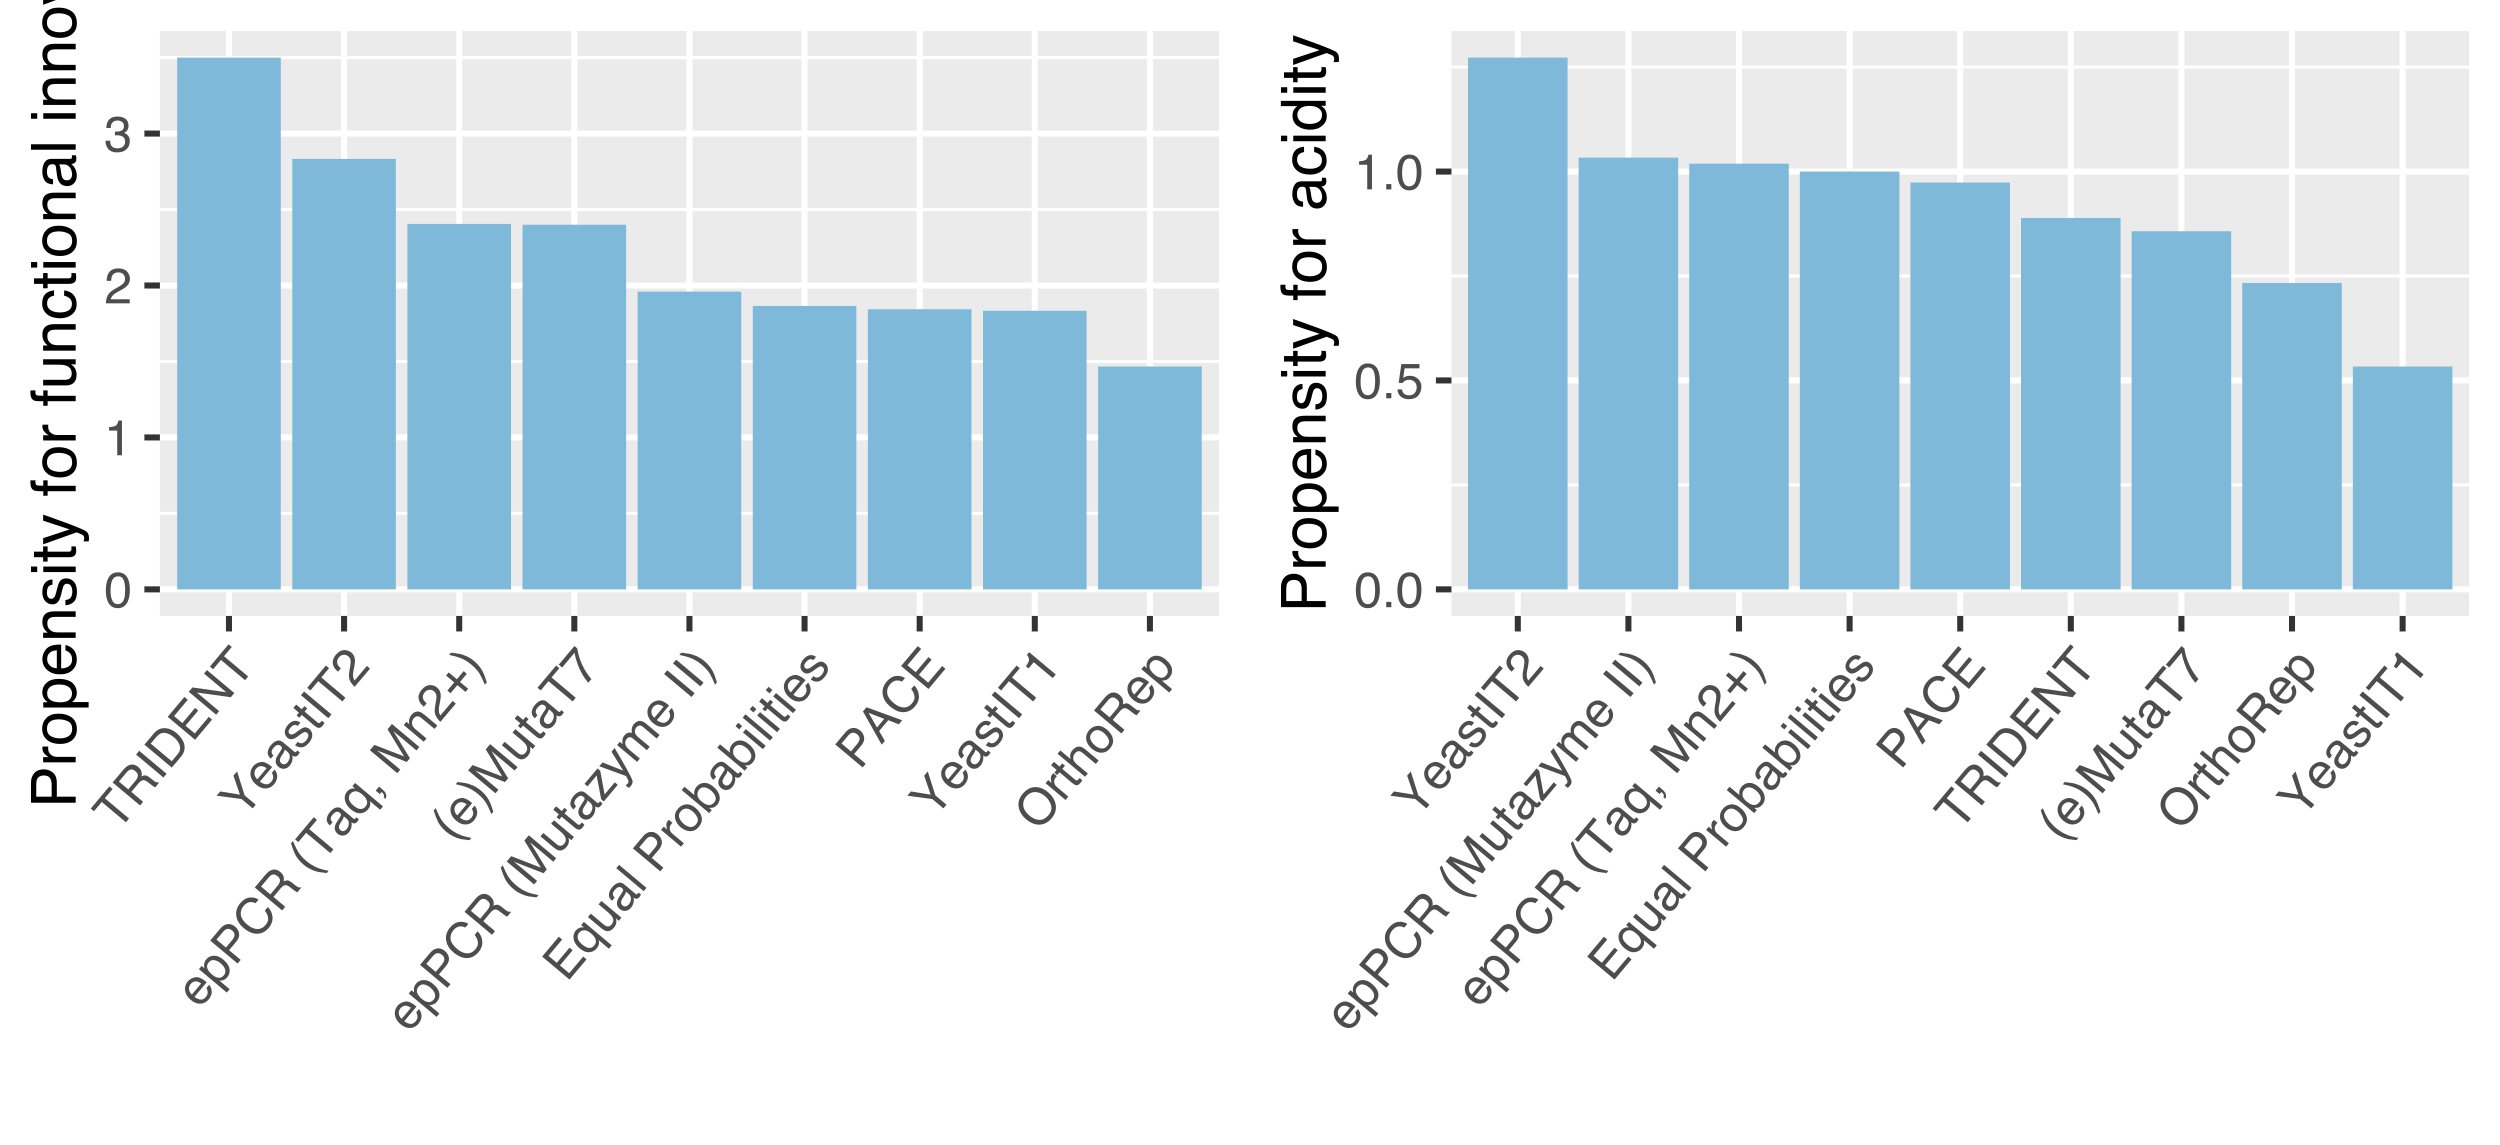 <?xml version="1.0" encoding="UTF-8"?>
<svg xmlns="http://www.w3.org/2000/svg" xmlns:xlink="http://www.w3.org/1999/xlink" width="522pt" height="239pt" viewBox="0 0 522 239" version="1.1">
<defs>
<g>
<symbol overflow="visible" id="glyph0-0">
<path style="stroke:none;" d="M 0.328 0 L 0.328 -7.469 L 6.266 -7.469 L 6.266 0 Z M 5.328 -0.938 L 5.328 -6.531 L 1.266 -6.531 L 1.266 -0.938 Z M 5.328 -0.938 "/>
</symbol>
<symbol overflow="visible" id="glyph0-1">
<path style="stroke:none;" d="M 2.812 -7.281 C 3.758 -7.281 4.441 -6.891 4.859 -6.109 C 5.18 -5.516 5.344 -4.691 5.344 -3.641 C 5.344 -2.66 5.195 -1.844 4.906 -1.188 C 4.477 -0.258 3.781 0.203 2.812 0.203 C 1.938 0.203 1.285 -0.176 0.859 -0.938 C 0.504 -1.57 0.328 -2.422 0.328 -3.484 C 0.328 -4.316 0.43 -5.031 0.641 -5.625 C 1.047 -6.727 1.77 -7.281 2.812 -7.281 Z M 2.812 -0.641 C 3.281 -0.641 3.656 -0.848 3.938 -1.266 C 4.219 -1.68 4.359 -2.461 4.359 -3.609 C 4.359 -4.441 4.254 -5.125 4.047 -5.656 C 3.848 -6.188 3.457 -6.453 2.875 -6.453 C 2.332 -6.453 1.938 -6.195 1.688 -5.688 C 1.438 -5.188 1.312 -4.441 1.312 -3.453 C 1.312 -2.711 1.395 -2.117 1.562 -1.672 C 1.801 -0.984 2.219 -0.641 2.812 -0.641 Z M 2.812 -0.641 "/>
</symbol>
<symbol overflow="visible" id="glyph0-2">
<path style="stroke:none;" d="M 1 -5.156 L 1 -5.859 C 1.656 -5.922 2.113 -6.023 2.375 -6.172 C 2.633 -6.328 2.832 -6.688 2.969 -7.25 L 3.688 -7.25 L 3.688 0 L 2.703 0 L 2.703 -5.156 Z M 1 -5.156 "/>
</symbol>
<symbol overflow="visible" id="glyph0-3">
<path style="stroke:none;" d="M 0.328 0 C 0.359 -0.625 0.484 -1.164 0.703 -1.625 C 0.93 -2.094 1.375 -2.52 2.031 -2.906 L 3.016 -3.469 C 3.441 -3.719 3.742 -3.93 3.922 -4.109 C 4.203 -4.391 4.344 -4.711 4.344 -5.078 C 4.344 -5.504 4.211 -5.844 3.953 -6.094 C 3.703 -6.344 3.367 -6.469 2.953 -6.469 C 2.316 -6.469 1.879 -6.227 1.641 -5.75 C 1.516 -5.5 1.445 -5.145 1.438 -4.688 L 0.5 -4.688 C 0.508 -5.32 0.629 -5.844 0.859 -6.25 C 1.254 -6.945 1.953 -7.297 2.953 -7.297 C 3.785 -7.297 4.395 -7.07 4.781 -6.625 C 5.164 -6.176 5.359 -5.676 5.359 -5.125 C 5.359 -4.539 5.148 -4.039 4.734 -3.625 C 4.504 -3.383 4.082 -3.094 3.469 -2.75 L 2.766 -2.375 C 2.43 -2.188 2.172 -2.008 1.984 -1.844 C 1.648 -1.551 1.438 -1.223 1.344 -0.859 L 5.312 -0.859 L 5.312 0 Z M 0.328 0 "/>
</symbol>
<symbol overflow="visible" id="glyph0-4">
<path style="stroke:none;" d="M 2.703 0.203 C 1.836 0.203 1.211 -0.031 0.828 -0.5 C 0.441 -0.977 0.25 -1.555 0.25 -2.234 L 1.203 -2.234 C 1.242 -1.766 1.332 -1.422 1.469 -1.203 C 1.707 -0.828 2.133 -0.641 2.75 -0.641 C 3.227 -0.641 3.613 -0.766 3.906 -1.016 C 4.195 -1.273 4.344 -1.609 4.344 -2.016 C 4.344 -2.516 4.191 -2.863 3.891 -3.062 C 3.586 -3.27 3.16 -3.375 2.609 -3.375 C 2.547 -3.375 2.484 -3.367 2.422 -3.359 C 2.359 -3.359 2.297 -3.359 2.234 -3.359 L 2.234 -4.172 C 2.328 -4.16 2.406 -4.148 2.469 -4.141 C 2.539 -4.141 2.613 -4.141 2.688 -4.141 C 3.031 -4.141 3.312 -4.191 3.531 -4.297 C 3.914 -4.492 4.109 -4.832 4.109 -5.312 C 4.109 -5.676 3.977 -5.957 3.719 -6.156 C 3.457 -6.352 3.156 -6.453 2.812 -6.453 C 2.207 -6.453 1.789 -6.25 1.562 -5.844 C 1.426 -5.625 1.352 -5.305 1.344 -4.891 L 0.438 -4.891 C 0.438 -5.43 0.539 -5.891 0.75 -6.266 C 1.125 -6.941 1.781 -7.281 2.719 -7.281 C 3.469 -7.281 4.047 -7.113 4.453 -6.781 C 4.859 -6.457 5.062 -5.984 5.062 -5.359 C 5.062 -4.91 4.938 -4.547 4.688 -4.266 C 4.539 -4.098 4.348 -3.961 4.109 -3.859 C 4.492 -3.754 4.789 -3.551 5 -3.25 C 5.219 -2.957 5.328 -2.594 5.328 -2.156 C 5.328 -1.457 5.098 -0.891 4.641 -0.453 C 4.191 -0.016 3.547 0.203 2.703 0.203 Z M 2.703 0.203 "/>
</symbol>
<symbol overflow="visible" id="glyph0-5">
<path style="stroke:none;" d="M 0.891 -1.109 L 1.953 -1.109 L 1.953 0 L 0.891 0 Z M 0.891 -1.109 "/>
</symbol>
<symbol overflow="visible" id="glyph0-6">
<path style="stroke:none;" d="M 1.281 -1.859 C 1.344 -1.336 1.586 -0.973 2.016 -0.766 C 2.234 -0.672 2.484 -0.625 2.766 -0.625 C 3.305 -0.625 3.707 -0.797 3.969 -1.141 C 4.227 -1.484 4.359 -1.863 4.359 -2.281 C 4.359 -2.789 4.203 -3.18 3.891 -3.453 C 3.586 -3.734 3.219 -3.875 2.781 -3.875 C 2.469 -3.875 2.195 -3.812 1.969 -3.688 C 1.738 -3.57 1.547 -3.406 1.391 -3.188 L 0.594 -3.234 L 1.156 -7.156 L 4.938 -7.156 L 4.938 -6.266 L 1.844 -6.266 L 1.531 -4.25 C 1.695 -4.375 1.859 -4.469 2.016 -4.531 C 2.285 -4.645 2.598 -4.703 2.953 -4.703 C 3.617 -4.703 4.18 -4.488 4.641 -4.062 C 5.109 -3.633 5.344 -3.086 5.344 -2.422 C 5.344 -1.734 5.129 -1.125 4.703 -0.594 C 4.273 -0.07 3.598 0.188 2.672 0.188 C 2.078 0.188 1.551 0.02 1.094 -0.312 C 0.645 -0.645 0.391 -1.16 0.328 -1.859 Z M 1.281 -1.859 "/>
</symbol>
<symbol overflow="visible" id="glyph1-0">
<path style="stroke:none;" d="M 0.203 -0.25 L -5.516 -5.047 L -1.688 -9.594 L 4.031 -4.797 Z M 2.703 -4.688 L -1.578 -8.281 L -4.188 -5.172 L 0.094 -1.578 Z M 2.703 -4.688 "/>
</symbol>
<symbol overflow="visible" id="glyph1-1">
<path style="stroke:none;" d="M -1.719 -9.562 L -1.047 -9 L -2.672 -7.078 L 2.375 -2.844 L 1.734 -2.062 L -3.312 -6.297 L -4.938 -4.359 L -5.609 -4.922 Z M -1.719 -9.562 "/>
</symbol>
<symbol overflow="visible" id="glyph1-2">
<path style="stroke:none;" d="M -0.359 -5.859 C -0.055 -6.223 0.109 -6.57 0.141 -6.906 C 0.172 -7.238 -0.004 -7.562 -0.391 -7.875 C -0.797 -8.219 -1.191 -8.305 -1.578 -8.141 C -1.785 -8.047 -2 -7.863 -2.219 -7.594 L -3.812 -5.703 L -1.859 -4.062 Z M -5.125 -5.5 L -2.906 -8.141 C -2.539 -8.578 -2.176 -8.883 -1.812 -9.062 C -1.113 -9.395 -0.438 -9.285 0.219 -8.734 C 0.562 -8.453 0.781 -8.145 0.875 -7.812 C 0.977 -7.488 0.988 -7.145 0.906 -6.781 C 1.188 -6.926 1.445 -6.992 1.688 -6.984 C 1.938 -6.973 2.227 -6.836 2.562 -6.578 L 3.344 -5.953 C 3.57 -5.773 3.75 -5.656 3.875 -5.594 C 4.102 -5.488 4.289 -5.477 4.438 -5.562 L 4.562 -5.453 L 3.781 -4.5 C 3.707 -4.52 3.625 -4.555 3.531 -4.609 C 3.438 -4.66 3.273 -4.77 3.047 -4.938 L 2.062 -5.688 C 1.664 -5.988 1.297 -6.062 0.953 -5.906 C 0.754 -5.812 0.523 -5.613 0.266 -5.312 L -1.219 -3.531 L 1.234 -1.469 L 0.594 -0.703 Z M -5.125 -5.5 "/>
</symbol>
<symbol overflow="visible" id="glyph1-3">
<path style="stroke:none;" d="M -5.062 -5.578 L -4.406 -6.359 L 1.312 -1.562 L 0.656 -0.781 Z M -5.062 -5.578 "/>
</symbol>
<symbol overflow="visible" id="glyph1-4">
<path style="stroke:none;" d="M 1.688 -3.344 C 1.914 -3.613 2.07 -3.859 2.156 -4.078 C 2.312 -4.461 2.32 -4.867 2.188 -5.297 C 2.082 -5.648 1.879 -6.016 1.578 -6.391 C 1.398 -6.598 1.219 -6.781 1.031 -6.938 C 0.32 -7.531 -0.344 -7.848 -0.969 -7.891 C -1.594 -7.941 -2.172 -7.648 -2.703 -7.016 L -3.859 -5.656 L 0.531 -1.969 Z M -5.172 -5.438 L -3.234 -7.75 C -2.578 -8.539 -1.789 -8.914 -0.875 -8.875 C -0.039 -8.844 0.77 -8.492 1.562 -7.828 C 2.164 -7.316 2.617 -6.75 2.922 -6.125 C 3.441 -4.988 3.289 -3.926 2.469 -2.938 L 0.547 -0.641 Z M -5.172 -5.438 "/>
</symbol>
<symbol overflow="visible" id="glyph1-5">
<path style="stroke:none;" d="M -5.141 -5.484 L -1.656 -9.641 L -0.953 -9.047 L -3.812 -5.641 L -2.078 -4.188 L 0.578 -7.344 L 1.234 -6.797 L -1.422 -3.641 L 0.516 -2.016 L 3.438 -5.484 L 4.125 -4.906 L 0.578 -0.688 Z M -3.375 -7.578 Z M -3.375 -7.578 "/>
</symbol>
<symbol overflow="visible" id="glyph1-6">
<path style="stroke:none;" d="M -5.203 -5.406 L -4.438 -6.312 L 2.609 -5.312 L -2.016 -9.203 L -1.406 -9.938 L 4.312 -5.141 L 3.578 -4.266 L -3.484 -5.25 L 1.141 -1.359 L 0.516 -0.609 Z M -3.344 -7.625 Z M -3.344 -7.625 "/>
</symbol>
<symbol overflow="visible" id="glyph1-7">
<path style="stroke:none;" d="M -5.578 -4.969 L -4.828 -5.859 L -0.703 -5.188 L -2.062 -9.156 L -1.312 -10.047 L 0.281 -5.031 L 2.594 -3.094 L 1.953 -2.328 L -0.359 -4.266 Z M -3.438 -7.516 Z M -3.438 -7.516 "/>
</symbol>
<symbol overflow="visible" id="glyph1-8">
<path style="stroke:none;" d="M -2.375 -5.828 C -2.125 -6.117 -1.812 -6.344 -1.438 -6.5 C -1.062 -6.664 -0.707 -6.734 -0.375 -6.703 C -0.051 -6.66 0.27 -6.539 0.594 -6.344 C 0.82 -6.227 1.145 -5.992 1.562 -5.641 L -1 -2.594 C -0.551 -2.25 -0.125 -2.062 0.281 -2.031 C 0.695 -2 1.066 -2.18 1.391 -2.578 C 1.703 -2.941 1.82 -3.336 1.75 -3.766 C 1.719 -4.004 1.633 -4.227 1.5 -4.438 L 2.094 -5.125 C 2.219 -4.977 2.332 -4.773 2.438 -4.516 C 2.539 -4.266 2.598 -4.02 2.609 -3.781 C 2.629 -3.395 2.547 -3.02 2.359 -2.656 C 2.254 -2.445 2.113 -2.234 1.938 -2.016 C 1.5 -1.492 0.941 -1.211 0.266 -1.172 C -0.41 -1.129 -1.086 -1.391 -1.766 -1.953 C -2.43 -2.516 -2.82 -3.148 -2.938 -3.859 C -3.062 -4.578 -2.875 -5.234 -2.375 -5.828 Z M 0.406 -5.391 C 0.082 -5.617 -0.211 -5.758 -0.484 -5.812 C -0.984 -5.906 -1.426 -5.723 -1.812 -5.266 C -2.07 -4.941 -2.176 -4.57 -2.125 -4.156 C -2.082 -3.75 -1.883 -3.391 -1.531 -3.078 Z M -2.438 -5.75 Z M -2.438 -5.75 "/>
</symbol>
<symbol overflow="visible" id="glyph1-9">
<path style="stroke:none;" d="M -0.219 -1.984 C -0.008 -1.805 0.207 -1.742 0.438 -1.797 C 0.676 -1.848 0.879 -1.973 1.047 -2.172 C 1.254 -2.422 1.398 -2.707 1.484 -3.031 C 1.617 -3.582 1.469 -4.039 1.031 -4.406 L 0.469 -4.875 C 0.457 -4.738 0.414 -4.586 0.344 -4.422 C 0.27 -4.254 0.18 -4.102 0.078 -3.969 L -0.219 -3.516 C -0.406 -3.223 -0.508 -2.984 -0.531 -2.797 C -0.594 -2.473 -0.488 -2.203 -0.219 -1.984 Z M -0.219 -4.875 C -0.102 -5.062 -0.082 -5.227 -0.156 -5.375 C -0.195 -5.445 -0.273 -5.531 -0.391 -5.625 C -0.617 -5.82 -0.859 -5.879 -1.109 -5.797 C -1.359 -5.723 -1.617 -5.523 -1.891 -5.203 C -2.191 -4.836 -2.312 -4.504 -2.25 -4.203 C -2.207 -4.016 -2.086 -3.82 -1.891 -3.625 L -2.438 -2.969 C -2.938 -3.406 -3.148 -3.867 -3.078 -4.359 C -3.016 -4.848 -2.805 -5.305 -2.453 -5.734 C -2.047 -6.223 -1.625 -6.539 -1.188 -6.688 C -0.738 -6.832 -0.316 -6.738 0.078 -6.406 L 2.469 -4.406 C 2.539 -4.344 2.609 -4.305 2.672 -4.297 C 2.742 -4.297 2.82 -4.344 2.906 -4.438 C 2.926 -4.469 2.953 -4.504 2.984 -4.547 C 3.023 -4.586 3.055 -4.633 3.078 -4.688 L 3.609 -4.25 C 3.547 -4.102 3.488 -4 3.438 -3.938 C 3.395 -3.883 3.332 -3.812 3.25 -3.719 C 3.051 -3.477 2.82 -3.367 2.562 -3.391 C 2.426 -3.41 2.266 -3.484 2.078 -3.609 C 2.141 -3.305 2.129 -2.961 2.047 -2.578 C 1.961 -2.191 1.785 -1.836 1.516 -1.516 C 1.191 -1.117 0.805 -0.898 0.359 -0.859 C -0.078 -0.816 -0.473 -0.941 -0.828 -1.234 C -1.211 -1.566 -1.41 -1.941 -1.422 -2.359 C -1.43 -2.773 -1.297 -3.195 -1.016 -3.625 Z M -2.453 -5.75 Z M -2.453 -5.75 "/>
</symbol>
<symbol overflow="visible" id="glyph1-10">
<path style="stroke:none;" d="M -0.516 -2.031 C -0.273 -1.844 -0.051 -1.742 0.156 -1.734 C 0.52 -1.723 0.891 -1.938 1.266 -2.375 C 1.484 -2.645 1.617 -2.922 1.672 -3.203 C 1.723 -3.492 1.629 -3.738 1.391 -3.938 C 1.211 -4.094 1.008 -4.129 0.781 -4.047 C 0.656 -4.004 0.422 -3.863 0.078 -3.625 L -0.516 -3.172 C -0.898 -2.891 -1.223 -2.711 -1.484 -2.641 C -1.922 -2.504 -2.305 -2.578 -2.641 -2.859 C -3.035 -3.18 -3.234 -3.582 -3.234 -4.062 C -3.234 -4.551 -3.031 -5.039 -2.625 -5.531 C -2.102 -6.156 -1.547 -6.453 -0.953 -6.422 C -0.566 -6.398 -0.242 -6.273 0.016 -6.047 L -0.531 -5.375 C -0.707 -5.5 -0.898 -5.57 -1.109 -5.594 C -1.422 -5.57 -1.742 -5.363 -2.078 -4.969 C -2.305 -4.707 -2.426 -4.469 -2.438 -4.25 C -2.457 -4.031 -2.383 -3.852 -2.219 -3.719 C -2.031 -3.562 -1.805 -3.531 -1.547 -3.625 C -1.398 -3.664 -1.211 -3.766 -0.984 -3.922 L -0.5 -4.297 C 0.051 -4.703 0.457 -4.941 0.719 -5.016 C 1.125 -5.141 1.52 -5.039 1.906 -4.719 C 2.281 -4.406 2.477 -3.992 2.5 -3.484 C 2.531 -2.973 2.305 -2.43 1.828 -1.859 C 1.305 -1.234 0.797 -0.91 0.297 -0.891 C -0.203 -0.867 -0.664 -1.02 -1.094 -1.344 Z M -2.625 -5.547 Z M -2.625 -5.547 "/>
</symbol>
<symbol overflow="visible" id="glyph1-11">
<path style="stroke:none;" d="M -4.797 -5.141 L -4.203 -5.844 L -3.031 -4.859 L -2.469 -5.516 L -1.891 -5.031 L -2.453 -4.375 L 0.266 -2.094 C 0.41 -1.969 0.547 -1.938 0.672 -2 C 0.754 -2.031 0.852 -2.109 0.969 -2.234 C 0.988 -2.266 1.016 -2.301 1.047 -2.344 C 1.078 -2.395 1.113 -2.441 1.156 -2.484 L 1.703 -2.016 C 1.648 -1.922 1.598 -1.828 1.547 -1.734 C 1.492 -1.641 1.422 -1.539 1.328 -1.438 C 1.055 -1.102 0.785 -0.945 0.516 -0.969 C 0.242 -1 -0.023 -1.129 -0.297 -1.359 L -3.047 -3.672 L -3.531 -3.094 L -4.109 -3.578 L -3.625 -4.156 Z M -4.797 -5.141 "/>
</symbol>
<symbol overflow="visible" id="glyph1-12">
<path style="stroke:none;" d="M 0.203 -0.25 C -0.254 -0.676 -0.586 -1.125 -0.797 -1.594 C -1.004 -2.062 -1.039 -2.676 -0.906 -3.438 L -0.719 -4.547 C -0.633 -5.023 -0.602 -5.391 -0.625 -5.641 C -0.656 -6.035 -0.812 -6.352 -1.094 -6.594 C -1.414 -6.863 -1.754 -6.977 -2.109 -6.938 C -2.473 -6.906 -2.789 -6.734 -3.062 -6.422 C -3.469 -5.93 -3.566 -5.441 -3.359 -4.953 C -3.242 -4.691 -3.016 -4.41 -2.672 -4.109 L -3.266 -3.406 C -3.754 -3.812 -4.078 -4.234 -4.234 -4.672 C -4.516 -5.422 -4.336 -6.18 -3.703 -6.953 C -3.16 -7.586 -2.594 -7.91 -2 -7.922 C -1.414 -7.93 -0.91 -7.758 -0.484 -7.406 C -0.035 -7.031 0.211 -6.547 0.266 -5.953 C 0.305 -5.617 0.258 -5.109 0.125 -4.422 L -0.031 -3.656 C -0.113 -3.27 -0.145 -2.953 -0.125 -2.703 C -0.125 -2.266 -0.016 -1.891 0.203 -1.578 L 2.766 -4.609 L 3.422 -4.062 Z M 0.203 -0.25 "/>
</symbol>
<symbol overflow="visible" id="glyph1-13">
<path style="stroke:none;" d="M 1.438 -2.672 C 1.707 -2.992 1.797 -3.375 1.703 -3.812 C 1.609 -4.258 1.289 -4.711 0.75 -5.172 C 0.414 -5.453 0.086 -5.645 -0.234 -5.75 C -0.836 -5.957 -1.344 -5.82 -1.75 -5.344 C -2.156 -4.852 -2.191 -4.316 -1.859 -3.734 C -1.672 -3.422 -1.379 -3.098 -0.984 -2.766 C -0.66 -2.492 -0.344 -2.312 -0.031 -2.219 C 0.539 -2.031 1.031 -2.18 1.438 -2.672 Z M -3.781 -3.938 L -3.203 -4.625 L -2.641 -4.156 C -2.703 -4.457 -2.719 -4.738 -2.688 -5 C -2.645 -5.352 -2.492 -5.691 -2.234 -6.016 C -1.836 -6.484 -1.316 -6.727 -0.672 -6.75 C -0.035 -6.781 0.617 -6.516 1.297 -5.953 C 2.203 -5.191 2.648 -4.41 2.641 -3.609 C 2.629 -3.098 2.457 -2.645 2.125 -2.25 C 1.863 -1.926 1.57 -1.723 1.25 -1.641 C 1.082 -1.578 0.832 -1.547 0.5 -1.547 L 2.625 0.234 L 2.031 0.938 Z M -3.781 -3.938 "/>
</symbol>
<symbol overflow="visible" id="glyph1-14">
<path style="stroke:none;" d="M -5.141 -5.484 L -2.984 -8.047 C -2.555 -8.555 -2.066 -8.848 -1.516 -8.922 C -0.973 -8.992 -0.441 -8.812 0.078 -8.375 C 0.523 -8 0.797 -7.535 0.891 -6.984 C 0.984 -6.43 0.789 -5.863 0.312 -5.281 L -1.203 -3.484 L 1.219 -1.453 L 0.578 -0.688 Z M -0.562 -7.594 C -0.988 -7.945 -1.41 -8.031 -1.828 -7.844 C -2.047 -7.738 -2.281 -7.535 -2.531 -7.234 L -3.828 -5.688 L -1.859 -4.031 L -0.562 -5.578 C -0.27 -5.922 -0.102 -6.266 -0.062 -6.609 C -0.031 -6.953 -0.195 -7.281 -0.562 -7.594 Z M -0.562 -7.594 "/>
</symbol>
<symbol overflow="visible" id="glyph1-15">
<path style="stroke:none;" d="M -3.344 -7.953 C -2.738 -8.68 -2.078 -9.082 -1.359 -9.156 C -0.641 -9.227 -0.02 -9.082 0.5 -8.719 L -0.141 -7.969 C -0.566 -8.188 -0.992 -8.258 -1.422 -8.188 C -1.848 -8.113 -2.254 -7.848 -2.641 -7.391 C -3.117 -6.816 -3.305 -6.191 -3.203 -5.516 C -3.109 -4.836 -2.648 -4.16 -1.828 -3.484 C -1.16 -2.922 -0.488 -2.617 0.188 -2.578 C 0.875 -2.547 1.473 -2.836 1.984 -3.453 C 2.473 -4.023 2.613 -4.645 2.406 -5.312 C 2.32 -5.656 2.125 -6.031 1.812 -6.438 L 2.438 -7.188 C 2.988 -6.613 3.305 -5.961 3.391 -5.234 C 3.504 -4.367 3.238 -3.555 2.594 -2.797 C 2.031 -2.129 1.363 -1.738 0.594 -1.625 C -0.438 -1.469 -1.508 -1.859 -2.625 -2.797 C -3.469 -3.504 -3.969 -4.305 -4.125 -5.203 C -4.312 -6.191 -4.051 -7.109 -3.344 -7.953 Z M -3.469 -7.797 Z M -3.469 -7.797 "/>
</symbol>
<symbol overflow="visible" id="glyph1-16">
<path style="stroke:none;" d=""/>
</symbol>
<symbol overflow="visible" id="glyph1-17">
<path style="stroke:none;" d="M -3.828 -7.234 C -3.379 -6.16 -3.02 -5.41 -2.75 -4.984 C -2.332 -4.316 -1.754 -3.672 -1.016 -3.047 C -0.266 -2.422 0.508 -1.953 1.312 -1.641 C 1.801 -1.43 2.566 -1.223 3.609 -1.016 L 3.219 -0.547 C 2.301 -0.648 1.723 -0.723 1.484 -0.766 C 1.254 -0.816 0.953 -0.906 0.578 -1.031 C 0.086 -1.219 -0.406 -1.461 -0.906 -1.766 C -1.145 -1.922 -1.367 -2.086 -1.578 -2.266 C -2.348 -2.91 -2.93 -3.602 -3.328 -4.344 C -3.578 -4.832 -3.883 -5.633 -4.25 -6.75 Z M -3.828 -7.234 "/>
</symbol>
<symbol overflow="visible" id="glyph1-18">
<path style="stroke:none;" d="M -1.203 -2.672 C -0.848 -2.367 -0.508 -2.16 -0.188 -2.047 C 0.406 -1.867 0.895 -2.008 1.281 -2.469 C 1.688 -2.957 1.738 -3.488 1.438 -4.062 C 1.27 -4.375 0.988 -4.695 0.594 -5.031 C 0.238 -5.332 -0.109 -5.531 -0.453 -5.625 C -1.016 -5.758 -1.5 -5.594 -1.906 -5.125 C -2.156 -4.812 -2.238 -4.438 -2.156 -4 C -2.07 -3.57 -1.754 -3.129 -1.203 -2.672 Z M -2.594 -5.578 C -2.301 -5.922 -1.969 -6.141 -1.594 -6.234 C -1.383 -6.285 -1.145 -6.297 -0.875 -6.266 L -1.453 -6.75 L -0.891 -7.406 L 4.938 -2.516 L 4.344 -1.812 L 2.203 -3.609 C 2.297 -3.336 2.312 -3.051 2.25 -2.75 C 2.188 -2.457 2.023 -2.156 1.766 -1.844 C 1.391 -1.395 0.883 -1.141 0.25 -1.078 C -0.383 -1.023 -1.055 -1.297 -1.766 -1.891 C -2.441 -2.453 -2.852 -3.078 -3 -3.766 C -3.156 -4.453 -3.02 -5.055 -2.594 -5.578 Z M -2.594 -5.578 "/>
</symbol>
<symbol overflow="visible" id="glyph1-19">
<path style="stroke:none;" d="M 1.359 0.031 C 1.484 -0.188 1.469 -0.426 1.312 -0.688 C 1.227 -0.812 1.129 -0.922 1.016 -1.016 C 1.004 -1.023 0.988 -1.035 0.969 -1.047 C 0.945 -1.066 0.926 -1.082 0.906 -1.094 L 0.547 -0.656 L -0.297 -1.375 L 0.406 -2.219 L 1.188 -1.547 C 1.488 -1.297 1.703 -1.008 1.828 -0.688 C 1.961 -0.363 1.93 -0.02 1.734 0.344 Z M 1.359 0.031 "/>
</symbol>
<symbol overflow="visible" id="glyph1-20">
<path style="stroke:none;" d="M -5.234 -5.391 L -4.297 -6.5 L 1.906 -4.094 L -1.547 -9.766 L -0.625 -10.859 L 5.094 -6.062 L 4.484 -5.344 L 1.109 -8.172 C 0.984 -8.273 0.785 -8.438 0.516 -8.656 C 0.254 -8.883 -0.031 -9.129 -0.344 -9.391 L 3.125 -3.719 L 2.469 -2.938 L -3.734 -5.344 L -3.547 -5.188 C -3.41 -5.07 -3.195 -4.898 -2.906 -4.672 C -2.613 -4.441 -2.398 -4.27 -2.266 -4.156 L 1.109 -1.328 L 0.484 -0.594 Z M -5.234 -5.391 "/>
</symbol>
<symbol overflow="visible" id="glyph1-21">
<path style="stroke:none;" d="M -3.734 -4.016 L -3.172 -4.688 L -2.578 -4.188 C -2.66 -4.57 -2.66 -4.922 -2.578 -5.234 C -2.504 -5.555 -2.359 -5.848 -2.141 -6.109 C -1.641 -6.703 -1.094 -6.93 -0.5 -6.797 C -0.176 -6.711 0.191 -6.492 0.609 -6.141 L 3.281 -3.906 L 2.688 -3.203 L 0.047 -5.406 C -0.191 -5.613 -0.426 -5.75 -0.656 -5.812 C -1.008 -5.895 -1.328 -5.773 -1.609 -5.453 C -1.742 -5.285 -1.844 -5.133 -1.906 -5 C -2.008 -4.77 -2.039 -4.508 -2 -4.219 C -1.945 -3.977 -1.863 -3.773 -1.75 -3.609 C -1.633 -3.453 -1.438 -3.258 -1.156 -3.031 L 1.016 -1.203 L 0.438 -0.516 Z M -2.453 -5.734 Z M -2.453 -5.734 "/>
</symbol>
<symbol overflow="visible" id="glyph1-22">
<path style="stroke:none;" d="M -1.406 -1.781 L -2.062 -2.344 L -0.625 -4.047 L -2.328 -5.484 L -1.781 -6.141 L -0.078 -4.703 L 1.344 -6.406 L 2 -5.844 L 0.578 -4.141 L 2.281 -2.719 L 1.734 -2.062 L 0.031 -3.484 Z M -1.406 -1.781 "/>
</symbol>
<symbol overflow="visible" id="glyph1-23">
<path style="stroke:none;" d="M 1.859 1.078 C 1.398 -0.004 1.039 -0.758 0.781 -1.188 C 0.375 -1.844 -0.203 -2.484 -0.953 -3.109 C -1.703 -3.742 -2.484 -4.211 -3.297 -4.516 C -3.785 -4.711 -4.551 -4.922 -5.594 -5.141 L -5.203 -5.609 C -4.223 -5.484 -3.625 -5.398 -3.406 -5.359 C -3.188 -5.316 -2.906 -5.227 -2.562 -5.094 C -2.133 -4.957 -1.738 -4.781 -1.375 -4.562 C -1.008 -4.344 -0.68 -4.113 -0.391 -3.875 C 0.379 -3.227 0.961 -2.531 1.359 -1.781 C 1.617 -1.301 1.922 -0.508 2.266 0.594 Z M 1.859 1.078 "/>
</symbol>
<symbol overflow="visible" id="glyph1-24">
<path style="stroke:none;" d="M -3.156 -4.703 L -0.391 -2.375 C -0.172 -2.195 0.035 -2.086 0.234 -2.047 C 0.586 -1.973 0.906 -2.102 1.188 -2.438 C 1.594 -2.914 1.648 -3.426 1.359 -3.969 C 1.203 -4.258 0.922 -4.578 0.516 -4.922 L -1.531 -6.641 L -0.938 -7.359 L 3.234 -3.859 L 2.688 -3.203 L 2.078 -3.719 C 2.148 -3.5 2.188 -3.273 2.188 -3.047 C 2.176 -2.598 2.016 -2.18 1.703 -1.797 C 1.191 -1.203 0.648 -0.961 0.078 -1.078 C -0.223 -1.141 -0.555 -1.32 -0.922 -1.625 L -3.75 -4 Z M -2.438 -5.75 Z M -2.438 -5.75 "/>
</symbol>
<symbol overflow="visible" id="glyph1-25">
<path style="stroke:none;" d="M -1.984 -8.766 L -1.375 -8.266 C -1.344 -7.93 -1.238 -7.43 -1.062 -6.766 C -0.883 -6.109 -0.645 -5.461 -0.344 -4.828 C -0.039 -4.191 0.258 -3.648 0.562 -3.203 C 0.75 -2.898 1.082 -2.453 1.562 -1.859 L 0.906 -1.094 C 0 -2.156 -0.727 -3.426 -1.281 -4.906 C -1.602 -5.781 -1.828 -6.602 -1.953 -7.375 L -4.547 -4.281 L -5.25 -4.875 Z M -1.984 -8.766 "/>
</symbol>
<symbol overflow="visible" id="glyph1-26">
<path style="stroke:none;" d="M -0.375 -0.672 L -1.312 -5.641 L -3.219 -3.359 L -3.844 -3.891 L -1.141 -7.109 L -0.562 -6.625 L 0.344 -1.672 L 2.469 -4.203 L 3.094 -3.688 L 0.172 -0.203 Z M -2.594 -5.578 Z M -2.594 -5.578 "/>
</symbol>
<symbol overflow="visible" id="glyph1-27">
<path style="stroke:none;" d="M -1.562 -6.609 L -0.906 -7.391 C -0.719 -7.066 -0.285 -6.332 0.391 -5.188 C 0.879 -4.332 1.273 -3.629 1.578 -3.078 C 2.305 -1.785 2.719 -0.957 2.812 -0.594 C 2.914 -0.238 2.801 0.141 2.469 0.547 C 2.375 0.648 2.301 0.723 2.25 0.766 C 2.195 0.816 2.125 0.875 2.031 0.938 L 1.391 0.406 C 1.535 0.301 1.633 0.223 1.688 0.172 C 1.738 0.129 1.785 0.082 1.828 0.031 C 1.93 -0.094 1.984 -0.203 1.984 -0.297 C 1.992 -0.398 1.988 -0.488 1.969 -0.562 C 1.957 -0.602 1.891 -0.742 1.766 -0.984 C 1.641 -1.223 1.547 -1.406 1.484 -1.531 L -4.109 -3.578 L -3.438 -4.375 L 0.891 -2.656 Z M -2.594 -5.562 Z M -2.594 -5.562 "/>
</symbol>
<symbol overflow="visible" id="glyph1-28">
<path style="stroke:none;" d="M -3.734 -4.016 L -3.156 -4.703 L -2.562 -4.203 C -2.633 -4.547 -2.656 -4.82 -2.625 -5.031 C -2.602 -5.395 -2.469 -5.723 -2.219 -6.016 C -1.938 -6.348 -1.629 -6.551 -1.297 -6.625 C -1.098 -6.656 -0.875 -6.641 -0.625 -6.578 C -0.707 -6.922 -0.719 -7.242 -0.656 -7.547 C -0.594 -7.848 -0.453 -8.129 -0.234 -8.391 C 0.242 -8.953 0.77 -9.16 1.344 -9.016 C 1.656 -8.953 1.992 -8.766 2.359 -8.453 L 5.141 -6.125 L 4.531 -5.391 L 1.641 -7.828 C 1.359 -8.055 1.102 -8.145 0.875 -8.094 C 0.656 -8.051 0.461 -7.93 0.297 -7.734 C 0.066 -7.453 -0.035 -7.133 -0.016 -6.781 C -0.004 -6.426 0.211 -6.066 0.641 -5.703 L 3.078 -3.672 L 2.484 -2.953 L -0.234 -5.234 C -0.516 -5.473 -0.75 -5.613 -0.938 -5.656 C -1.219 -5.707 -1.484 -5.594 -1.734 -5.312 C -1.953 -5.051 -2.051 -4.723 -2.031 -4.328 C -2.008 -3.93 -1.734 -3.508 -1.203 -3.062 L 1.016 -1.203 L 0.438 -0.516 Z M -3.734 -4.016 "/>
</symbol>
<symbol overflow="visible" id="glyph1-29">
<path style="stroke:none;" d="M -5.266 -5.328 L -4.688 -6.031 L 1.031 -1.234 L 0.453 -0.531 Z M -5.266 -5.328 "/>
</symbol>
<symbol overflow="visible" id="glyph1-30">
<path style="stroke:none;" d="M -3.719 -4.031 L -3.172 -4.703 L -2.453 -4.094 C -2.535 -4.27 -2.586 -4.547 -2.609 -4.922 C -2.641 -5.305 -2.539 -5.633 -2.312 -5.906 C -2.289 -5.926 -2.266 -5.945 -2.234 -5.969 C -2.203 -6 -2.148 -6.051 -2.078 -6.125 L -1.344 -5.5 C -1.395 -5.469 -1.43 -5.43 -1.453 -5.391 C -1.484 -5.359 -1.52 -5.32 -1.562 -5.281 C -1.852 -4.938 -1.969 -4.57 -1.906 -4.188 C -1.844 -3.801 -1.66 -3.488 -1.359 -3.25 L 1.031 -1.234 L 0.453 -0.531 Z M -3.719 -4.031 "/>
</symbol>
<symbol overflow="visible" id="glyph1-31">
<path style="stroke:none;" d="M 1.359 -2.547 C 1.754 -3.004 1.848 -3.469 1.641 -3.938 C 1.43 -4.414 1.113 -4.836 0.688 -5.203 C 0.301 -5.523 -0.062 -5.723 -0.406 -5.797 C -0.957 -5.91 -1.438 -5.727 -1.844 -5.25 C -2.207 -4.82 -2.305 -4.375 -2.141 -3.906 C -1.973 -3.445 -1.66 -3.02 -1.203 -2.625 C -0.766 -2.258 -0.316 -2.047 0.141 -1.984 C 0.598 -1.93 1.004 -2.117 1.359 -2.547 Z M -2.438 -5.781 C -1.988 -6.32 -1.43 -6.629 -0.766 -6.703 C -0.098 -6.785 0.582 -6.531 1.281 -5.938 C 1.957 -5.375 2.375 -4.742 2.531 -4.047 C 2.695 -3.359 2.492 -2.672 1.922 -1.984 C 1.441 -1.41 0.863 -1.117 0.188 -1.109 C -0.488 -1.098 -1.156 -1.363 -1.812 -1.906 C -2.508 -2.488 -2.914 -3.129 -3.031 -3.828 C -3.145 -4.535 -2.945 -5.188 -2.438 -5.781 Z M -2.453 -5.75 Z M -2.453 -5.75 "/>
</symbol>
<symbol overflow="visible" id="glyph1-32">
<path style="stroke:none;" d="M -5.359 -5.266 L -4.781 -5.953 L -2.703 -4.219 C -2.785 -4.531 -2.785 -4.836 -2.703 -5.141 C -2.617 -5.441 -2.473 -5.711 -2.266 -5.953 C -1.828 -6.473 -1.297 -6.742 -0.672 -6.766 C -0.047 -6.797 0.609 -6.52 1.297 -5.938 C 1.961 -5.383 2.375 -4.766 2.531 -4.078 C 2.695 -3.398 2.547 -2.781 2.078 -2.219 C 1.805 -1.895 1.508 -1.688 1.188 -1.594 C 0.977 -1.551 0.711 -1.535 0.391 -1.547 L 0.922 -1.094 L 0.375 -0.453 Z M 1.438 -2.688 C 1.75 -3.062 1.832 -3.469 1.688 -3.906 C 1.539 -4.352 1.223 -4.781 0.734 -5.188 C 0.297 -5.562 -0.145 -5.773 -0.594 -5.828 C -1.039 -5.879 -1.422 -5.723 -1.734 -5.359 C -1.992 -5.035 -2.102 -4.656 -2.062 -4.219 C -2.031 -3.781 -1.742 -3.332 -1.203 -2.875 C -0.816 -2.551 -0.457 -2.336 -0.125 -2.234 C 0.488 -2.023 1.008 -2.176 1.438 -2.688 Z M 1.438 -2.688 "/>
</symbol>
<symbol overflow="visible" id="glyph1-33">
<path style="stroke:none;" d="M -3.719 -4 L -3.125 -4.703 L 1.031 -1.219 L 0.438 -0.516 Z M -5.281 -5.312 L -4.688 -6.016 L -3.891 -5.344 L -4.484 -4.641 Z M -5.281 -5.312 "/>
</symbol>
<symbol overflow="visible" id="glyph1-34">
<path style="stroke:none;" d="M 0.625 -5.516 L -2.641 -6.766 L -0.875 -3.719 Z M -3.812 -7.078 L -3.078 -7.938 L 4.375 -5.219 L 3.672 -4.375 L 1.469 -5.234 L -0.438 -2.969 L 0.766 -0.906 L 0.094 -0.125 Z M -3.812 -7.078 "/>
</symbol>
<symbol overflow="visible" id="glyph1-35">
<path style="stroke:none;" d="M -3.312 -4.078 L -3.844 -4.531 C -3.469 -5.07 -3.254 -5.492 -3.203 -5.797 C -3.148 -6.098 -3.297 -6.477 -3.641 -6.938 L -3.172 -7.484 L 2.375 -2.828 L 1.734 -2.078 L -2.219 -5.391 Z M -3.312 -4.078 "/>
</symbol>
<symbol overflow="visible" id="glyph1-36">
<path style="stroke:none;" d="M -3.297 -8.016 C -2.453 -9.016 -1.5 -9.484 -0.438 -9.422 C 0.383 -9.379 1.191 -9.031 1.984 -8.375 C 2.836 -7.656 3.363 -6.836 3.562 -5.922 C 3.801 -4.859 3.531 -3.859 2.75 -2.922 C 2 -2.035 1.125 -1.586 0.125 -1.578 C -0.812 -1.598 -1.707 -1.969 -2.562 -2.688 C -3.332 -3.332 -3.832 -4.078 -4.062 -4.922 C -4.363 -6.016 -4.109 -7.047 -3.297 -8.016 Z M 2.109 -3.578 C 2.68 -4.266 2.848 -4.969 2.609 -5.688 C 2.379 -6.406 1.953 -7.031 1.328 -7.562 C 0.648 -8.125 -0.035 -8.398 -0.734 -8.391 C -1.441 -8.379 -2.051 -8.07 -2.562 -7.469 C -3.062 -6.875 -3.266 -6.219 -3.172 -5.5 C -3.078 -4.789 -2.633 -4.102 -1.844 -3.438 C -1.207 -2.906 -0.539 -2.617 0.156 -2.578 C 0.852 -2.535 1.504 -2.867 2.109 -3.578 Z M -3.281 -8.031 Z M -3.281 -8.031 "/>
</symbol>
<symbol overflow="visible" id="glyph1-37">
<path style="stroke:none;" d="M -5.297 -5.328 L -4.719 -6.016 L -2.594 -4.219 C -2.656 -4.562 -2.676 -4.836 -2.656 -5.047 C -2.613 -5.398 -2.453 -5.742 -2.172 -6.078 C -1.66 -6.68 -1.102 -6.914 -0.5 -6.781 C -0.176 -6.707 0.191 -6.492 0.609 -6.141 L 3.281 -3.906 L 2.688 -3.203 L 0.047 -5.406 C -0.254 -5.664 -0.508 -5.812 -0.719 -5.844 C -1.051 -5.906 -1.363 -5.758 -1.656 -5.406 C -1.906 -5.113 -2.031 -4.766 -2.031 -4.359 C -2.031 -3.953 -1.754 -3.52 -1.203 -3.062 L 1.016 -1.203 L 0.438 -0.516 Z M -5.297 -5.328 "/>
</symbol>
<symbol overflow="visible" id="glyph2-0">
<path style="stroke:none;" d="M 0 -0.422 L -9.328 -0.422 L -9.328 -7.828 L 0 -7.828 Z M -1.172 -6.656 L -8.156 -6.656 L -8.156 -1.594 L -1.172 -1.594 Z M -1.172 -6.656 "/>
</symbol>
<symbol overflow="visible" id="glyph2-1">
<path style="stroke:none;" d="M -9.328 -1.109 L -9.328 -5.312 C -9.328 -6.133 -9.094 -6.801 -8.625 -7.312 C -8.156 -7.82 -7.5 -8.078 -6.656 -8.078 C -5.926 -8.078 -5.289 -7.848 -4.75 -7.391 C -4.207 -6.941 -3.938 -6.25 -3.938 -5.312 L -3.938 -2.375 L 0 -2.375 L 0 -1.109 Z M -6.641 -6.797 C -7.328 -6.797 -7.797 -6.539 -8.047 -6.031 C -8.172 -5.758 -8.234 -5.379 -8.234 -4.891 L -8.234 -2.375 L -5.016 -2.375 L -5.016 -4.891 C -5.016 -5.453 -5.133 -5.91 -5.375 -6.266 C -5.613 -6.617 -6.035 -6.797 -6.641 -6.797 Z M -6.641 -6.797 "/>
</symbol>
<symbol overflow="visible" id="glyph2-2">
<path style="stroke:none;" d="M -6.797 -0.875 L -6.797 -1.953 L -5.625 -1.953 C -5.852 -2.047 -6.129 -2.266 -6.453 -2.609 C -6.785 -2.953 -6.953 -3.352 -6.953 -3.812 C -6.953 -3.832 -6.945 -3.867 -6.938 -3.922 C -6.938 -3.973 -6.93 -4.055 -6.922 -4.172 L -5.719 -4.172 C -5.727 -4.109 -5.734 -4.047 -5.734 -3.984 C -5.742 -3.93 -5.75 -3.867 -5.75 -3.797 C -5.75 -3.223 -5.562 -2.781 -5.188 -2.469 C -4.82 -2.164 -4.395 -2.016 -3.906 -2.016 L 0 -2.016 L 0 -0.875 Z M -6.797 -0.875 "/>
</symbol>
<symbol overflow="visible" id="glyph2-3">
<path style="stroke:none;" d="M -0.734 -3.531 C -0.734 -4.289 -1.02 -4.812 -1.594 -5.094 C -2.164 -5.375 -2.805 -5.516 -3.516 -5.516 C -4.148 -5.516 -4.664 -5.414 -5.062 -5.219 C -5.688 -4.895 -6 -4.336 -6 -3.547 C -6 -2.848 -5.734 -2.336 -5.203 -2.016 C -4.672 -1.703 -4.023 -1.547 -3.266 -1.547 C -2.547 -1.547 -1.941 -1.703 -1.453 -2.016 C -0.973 -2.336 -0.734 -2.844 -0.734 -3.531 Z M -7 -3.578 C -7 -4.453 -6.707 -5.191 -6.125 -5.797 C -5.539 -6.398 -4.68 -6.703 -3.547 -6.703 C -2.441 -6.703 -1.531 -6.438 -0.812 -5.906 C -0.102 -5.375 0.25 -4.547 0.25 -3.422 C 0.25 -2.492 -0.066 -1.754 -0.703 -1.203 C -1.336 -0.648 -2.188 -0.375 -3.25 -0.375 C -4.395 -0.375 -5.305 -0.66 -5.984 -1.234 C -6.66 -1.816 -7 -2.598 -7 -3.578 Z M -6.969 -3.547 Z M -6.969 -3.547 "/>
</symbol>
<symbol overflow="visible" id="glyph2-4">
<path style="stroke:none;" d="M -0.766 -3.703 C -0.766 -4.234 -0.988 -4.676 -1.438 -5.031 C -1.883 -5.383 -2.551 -5.562 -3.438 -5.562 C -3.977 -5.562 -4.445 -5.484 -4.844 -5.328 C -5.582 -5.035 -5.953 -4.492 -5.953 -3.703 C -5.953 -2.91 -5.562 -2.367 -4.781 -2.078 C -4.352 -1.922 -3.812 -1.844 -3.156 -1.844 C -2.633 -1.844 -2.191 -1.922 -1.828 -2.078 C -1.117 -2.379 -0.766 -2.922 -0.766 -3.703 Z M -6.766 -0.75 L -6.766 -1.859 L -5.859 -1.859 C -6.172 -2.086 -6.41 -2.336 -6.578 -2.609 C -6.836 -2.992 -6.969 -3.445 -6.969 -3.969 C -6.969 -4.738 -6.672 -5.391 -6.078 -5.922 C -5.484 -6.461 -4.641 -6.734 -3.547 -6.734 C -2.066 -6.734 -1.008 -6.348 -0.375 -5.578 C 0.031 -5.086 0.234 -4.516 0.234 -3.859 C 0.234 -3.348 0.117 -2.922 -0.109 -2.578 C -0.234 -2.367 -0.453 -2.141 -0.766 -1.891 L 2.703 -1.891 L 2.703 -0.75 Z M -6.766 -0.75 "/>
</symbol>
<symbol overflow="visible" id="glyph2-5">
<path style="stroke:none;" d="M -6.953 -3.672 C -6.953 -4.148 -6.836 -4.613 -6.609 -5.062 C -6.379 -5.52 -6.086 -5.867 -5.734 -6.109 C -5.391 -6.336 -4.988 -6.488 -4.531 -6.562 C -4.219 -6.633 -3.719 -6.672 -3.031 -6.672 L -3.031 -1.688 C -2.344 -1.707 -1.789 -1.867 -1.375 -2.172 C -0.957 -2.473 -0.75 -2.945 -0.75 -3.594 C -0.75 -4.188 -0.945 -4.66 -1.344 -5.016 C -1.57 -5.211 -1.836 -5.359 -2.141 -5.453 L -2.141 -6.562 C -1.891 -6.539 -1.609 -6.445 -1.297 -6.281 C -0.992 -6.113 -0.742 -5.926 -0.547 -5.719 C -0.203 -5.363 0.023 -4.93 0.141 -4.422 C 0.203 -4.148 0.234 -3.836 0.234 -3.484 C 0.234 -2.641 -0.07 -1.922 -0.688 -1.328 C -1.301 -0.742 -2.16 -0.453 -3.266 -0.453 C -4.359 -0.453 -5.242 -0.75 -5.922 -1.344 C -6.609 -1.938 -6.953 -2.711 -6.953 -3.672 Z M -3.938 -5.484 C -4.438 -5.441 -4.832 -5.336 -5.125 -5.172 C -5.676 -4.859 -5.953 -4.332 -5.953 -3.594 C -5.953 -3.07 -5.758 -2.633 -5.375 -2.281 C -5 -1.926 -4.52 -1.738 -3.938 -1.719 Z M -6.969 -3.562 Z M -6.969 -3.562 "/>
</symbol>
<symbol overflow="visible" id="glyph2-6">
<path style="stroke:none;" d="M -6.797 -0.844 L -6.797 -1.922 L -5.828 -1.922 C -6.234 -2.242 -6.52 -2.582 -6.688 -2.938 C -6.863 -3.301 -6.953 -3.703 -6.953 -4.141 C -6.953 -5.109 -6.613 -5.758 -5.938 -6.094 C -5.57 -6.281 -5.047 -6.375 -4.359 -6.375 L 0 -6.375 L 0 -5.219 L -4.281 -5.219 C -4.695 -5.219 -5.031 -5.156 -5.281 -5.031 C -5.707 -4.832 -5.922 -4.461 -5.922 -3.922 C -5.922 -3.648 -5.895 -3.43 -5.844 -3.266 C -5.75 -2.953 -5.562 -2.676 -5.281 -2.438 C -5.051 -2.25 -4.816 -2.125 -4.578 -2.062 C -4.348 -2.008 -4.008 -1.984 -3.562 -1.984 L 0 -1.984 L 0 -0.844 Z M -6.969 -3.516 Z M -6.969 -3.516 "/>
</symbol>
<symbol overflow="visible" id="glyph2-7">
<path style="stroke:none;" d="M -2.141 -1.516 C -1.754 -1.547 -1.457 -1.641 -1.25 -1.797 C -0.883 -2.086 -0.703 -2.586 -0.703 -3.297 C -0.703 -3.723 -0.789 -4.098 -0.969 -4.422 C -1.156 -4.742 -1.441 -4.906 -1.828 -4.906 C -2.117 -4.906 -2.344 -4.773 -2.5 -4.516 C -2.594 -4.348 -2.703 -4.02 -2.828 -3.531 L -3.047 -2.625 C -3.191 -2.051 -3.352 -1.625 -3.531 -1.344 C -3.844 -0.852 -4.27 -0.609 -4.812 -0.609 C -5.457 -0.609 -5.977 -0.836 -6.375 -1.297 C -6.77 -1.766 -6.969 -2.391 -6.969 -3.172 C -6.969 -4.191 -6.672 -4.93 -6.078 -5.391 C -5.691 -5.672 -5.281 -5.805 -4.844 -5.797 L -4.844 -4.719 C -5.102 -4.695 -5.336 -4.609 -5.547 -4.453 C -5.848 -4.191 -6 -3.734 -6 -3.078 C -6 -2.648 -5.914 -2.32 -5.75 -2.094 C -5.582 -1.875 -5.363 -1.766 -5.094 -1.766 C -4.801 -1.766 -4.566 -1.91 -4.391 -2.203 C -4.285 -2.379 -4.191 -2.629 -4.109 -2.953 L -3.922 -3.719 C -3.723 -4.531 -3.531 -5.078 -3.344 -5.359 C -3.051 -5.805 -2.594 -6.031 -1.969 -6.031 C -1.363 -6.031 -0.836 -5.801 -0.391 -5.344 C 0.047 -4.883 0.266 -4.188 0.266 -3.25 C 0.266 -2.238 0.035 -1.52 -0.422 -1.094 C -0.891 -0.676 -1.461 -0.453 -2.141 -0.422 Z M -6.969 -3.203 Z M -6.969 -3.203 "/>
</symbol>
<symbol overflow="visible" id="glyph2-8">
<path style="stroke:none;" d="M -6.766 -0.844 L -6.766 -2 L 0 -2 L 0 -0.844 Z M -9.328 -0.844 L -9.328 -2 L -8.031 -2 L -8.031 -0.844 Z M -9.328 -0.844 "/>
</symbol>
<symbol overflow="visible" id="glyph2-9">
<path style="stroke:none;" d="M -8.703 -1.062 L -8.703 -2.219 L -6.797 -2.219 L -6.797 -3.312 L -5.859 -3.312 L -5.859 -2.219 L -1.422 -2.219 C -1.191 -2.219 -1.035 -2.301 -0.953 -2.469 C -0.898 -2.551 -0.875 -2.695 -0.875 -2.906 C -0.875 -2.957 -0.875 -3.016 -0.875 -3.078 C -0.883 -3.148 -0.895 -3.227 -0.906 -3.312 L 0 -3.312 C 0.039 -3.176 0.066 -3.035 0.078 -2.891 C 0.098 -2.754 0.109 -2.602 0.109 -2.438 C 0.109 -1.906 -0.023 -1.539 -0.297 -1.344 C -0.578 -1.156 -0.93 -1.062 -1.359 -1.062 L -5.859 -1.062 L -5.859 -0.141 L -6.797 -0.141 L -6.797 -1.062 Z M -8.703 -1.062 "/>
</symbol>
<symbol overflow="visible" id="glyph2-10">
<path style="stroke:none;" d="M -6.797 -5.078 L -6.797 -6.344 C -6.359 -6.188 -5.363 -5.832 -3.812 -5.281 C -2.645 -4.863 -1.691 -4.516 -0.953 -4.234 C 0.773 -3.578 1.828 -3.113 2.203 -2.844 C 2.586 -2.57 2.781 -2.102 2.781 -1.438 C 2.781 -1.281 2.773 -1.156 2.766 -1.062 C 2.754 -0.977 2.734 -0.875 2.703 -0.75 L 1.656 -0.75 C 1.707 -0.945 1.738 -1.086 1.75 -1.172 C 1.77 -1.266 1.781 -1.348 1.781 -1.422 C 1.781 -1.629 1.742 -1.781 1.672 -1.875 C 1.598 -1.977 1.516 -2.066 1.422 -2.141 C 1.379 -2.16 1.203 -2.234 0.891 -2.359 C 0.578 -2.492 0.348 -2.586 0.203 -2.641 L -6.797 -0.141 L -6.797 -1.422 L -1.266 -3.25 Z M -6.969 -3.25 Z M -6.969 -3.25 "/>
</symbol>
<symbol overflow="visible" id="glyph2-11">
<path style="stroke:none;" d=""/>
</symbol>
<symbol overflow="visible" id="glyph2-12">
<path style="stroke:none;" d="M -7.828 -1.125 C -8.305 -1.145 -8.656 -1.227 -8.875 -1.375 C -9.258 -1.633 -9.453 -2.145 -9.453 -2.906 C -9.453 -2.977 -9.453 -3.051 -9.453 -3.125 C -9.453 -3.207 -9.445 -3.297 -9.438 -3.391 L -8.391 -3.391 C -8.398 -3.273 -8.406 -3.191 -8.406 -3.141 C -8.406 -3.086 -8.406 -3.035 -8.406 -2.984 C -8.406 -2.641 -8.316 -2.43 -8.141 -2.359 C -7.961 -2.297 -7.504 -2.266 -6.766 -2.266 L -6.766 -3.391 L -5.859 -3.391 L -5.859 -2.25 L 0 -2.25 L 0 -1.125 L -5.859 -1.125 L -5.859 -0.172 L -6.766 -0.172 L -6.766 -1.125 Z M -7.828 -1.125 "/>
</symbol>
<symbol overflow="visible" id="glyph2-13">
<path style="stroke:none;" d="M -6.797 -1.984 L -2.281 -1.984 C -1.938 -1.984 -1.656 -2.035 -1.438 -2.141 C -1.031 -2.348 -0.828 -2.727 -0.828 -3.281 C -0.828 -4.07 -1.18 -4.613 -1.891 -4.906 C -2.273 -5.062 -2.797 -5.141 -3.453 -5.141 L -6.797 -5.141 L -6.797 -6.281 L 0 -6.281 L 0 -5.203 L -1 -5.219 C -0.738 -5.07 -0.52 -4.891 -0.344 -4.672 C 0.008 -4.234 0.188 -3.703 0.188 -3.078 C 0.188 -2.109 -0.133 -1.445 -0.781 -1.094 C -1.133 -0.906 -1.598 -0.812 -2.172 -0.812 L -6.797 -0.812 Z M -6.969 -3.547 Z M -6.969 -3.547 "/>
</symbol>
<symbol overflow="visible" id="glyph2-14">
<path style="stroke:none;" d="M -7 -3.453 C -7 -4.223 -6.812 -4.848 -6.438 -5.328 C -6.062 -5.805 -5.422 -6.098 -4.516 -6.203 L -4.516 -5.078 C -4.93 -5.016 -5.273 -4.863 -5.547 -4.625 C -5.828 -4.383 -5.969 -3.992 -5.969 -3.453 C -5.969 -2.734 -5.613 -2.211 -4.906 -1.891 C -4.445 -1.691 -3.879 -1.594 -3.203 -1.594 C -2.516 -1.594 -1.938 -1.734 -1.469 -2.016 C -1.008 -2.305 -0.781 -2.766 -0.781 -3.391 C -0.781 -3.859 -0.926 -4.227 -1.219 -4.5 C -1.508 -4.781 -1.906 -4.973 -2.406 -5.078 L -2.406 -6.203 C -1.5 -6.066 -0.836 -5.742 -0.422 -5.234 C -0.004 -4.734 0.203 -4.086 0.203 -3.297 C 0.203 -2.41 -0.117 -1.703 -0.766 -1.172 C -1.422 -0.641 -2.238 -0.375 -3.219 -0.375 C -4.406 -0.375 -5.332 -0.66 -6 -1.234 C -6.664 -1.816 -7 -2.555 -7 -3.453 Z M -6.969 -3.281 Z M -6.969 -3.281 "/>
</symbol>
<symbol overflow="visible" id="glyph2-15">
<path style="stroke:none;" d="M -1.812 -1.719 C -1.477 -1.719 -1.219 -1.836 -1.031 -2.078 C -0.844 -2.316 -0.75 -2.602 -0.75 -2.938 C -0.75 -3.332 -0.836 -3.719 -1.016 -4.094 C -1.328 -4.727 -1.836 -5.047 -2.547 -5.047 L -3.453 -5.047 C -3.367 -4.91 -3.297 -4.734 -3.234 -4.516 C -3.18 -4.297 -3.141 -4.078 -3.109 -3.859 L -3.016 -3.172 C -2.961 -2.754 -2.879 -2.441 -2.766 -2.234 C -2.566 -1.891 -2.25 -1.719 -1.812 -1.719 Z M -4.125 -4.484 C -4.156 -4.742 -4.266 -4.922 -4.453 -5.016 C -4.555 -5.055 -4.703 -5.078 -4.891 -5.078 C -5.273 -5.078 -5.555 -4.938 -5.734 -4.656 C -5.91 -4.383 -6 -3.992 -6 -3.484 C -6 -2.879 -5.836 -2.453 -5.516 -2.203 C -5.336 -2.066 -5.07 -1.977 -4.719 -1.938 L -4.719 -0.875 C -5.562 -0.895 -6.145 -1.164 -6.469 -1.688 C -6.801 -2.207 -6.969 -2.812 -6.969 -3.5 C -6.969 -4.301 -6.812 -4.953 -6.5 -5.453 C -6.195 -5.953 -5.723 -6.203 -5.078 -6.203 L -1.172 -6.203 C -1.047 -6.203 -0.945 -6.223 -0.875 -6.266 C -0.812 -6.316 -0.781 -6.422 -0.781 -6.578 C -0.781 -6.629 -0.781 -6.688 -0.781 -6.75 C -0.789 -6.812 -0.801 -6.879 -0.812 -6.953 L 0.031 -6.953 C 0.082 -6.773 0.113 -6.641 0.125 -6.547 C 0.133 -6.453 0.141 -6.32 0.141 -6.156 C 0.141 -5.77 0.004 -5.488 -0.266 -5.312 C -0.422 -5.219 -0.633 -5.148 -0.906 -5.109 C -0.594 -4.879 -0.32 -4.547 -0.094 -4.109 C 0.125 -3.672 0.234 -3.191 0.234 -2.672 C 0.234 -2.035 0.039 -1.516 -0.344 -1.109 C -0.727 -0.711 -1.207 -0.516 -1.781 -0.516 C -2.414 -0.516 -2.906 -0.711 -3.25 -1.109 C -3.594 -1.504 -3.805 -2.02 -3.891 -2.656 Z M -6.969 -3.531 Z M -6.969 -3.531 "/>
</symbol>
<symbol overflow="visible" id="glyph2-16">
<path style="stroke:none;" d="M -9.328 -0.875 L -9.328 -2.016 L 0 -2.016 L 0 -0.875 Z M -9.328 -0.875 "/>
</symbol>
<symbol overflow="visible" id="glyph2-17">
<path style="stroke:none;" d="M -6.797 -1.391 L -1.266 -3.219 L -6.797 -5.109 L -6.797 -6.359 L 0 -3.797 L 0 -2.578 L -6.797 -0.062 Z M -6.797 -1.391 "/>
</symbol>
<symbol overflow="visible" id="glyph2-18">
<path style="stroke:none;" d="M -3.312 -1.562 C -2.594 -1.562 -1.984 -1.711 -1.484 -2.016 C -0.992 -2.328 -0.75 -2.828 -0.75 -3.516 C -0.75 -4.035 -0.977 -4.469 -1.438 -4.812 C -1.895 -5.156 -2.547 -5.328 -3.391 -5.328 C -4.254 -5.328 -4.891 -5.148 -5.297 -4.797 C -5.711 -4.441 -5.922 -4.008 -5.922 -3.5 C -5.922 -2.926 -5.703 -2.457 -5.266 -2.094 C -4.828 -1.738 -4.176 -1.562 -3.312 -1.562 Z M -6.922 -3.281 C -6.922 -3.801 -6.812 -4.238 -6.594 -4.594 C -6.469 -4.789 -6.242 -5.02 -5.922 -5.281 L -9.359 -5.281 L -9.359 -6.375 L 0 -6.375 L 0 -5.344 L -0.953 -5.344 C -0.523 -5.082 -0.219 -4.77 -0.031 -4.406 C 0.145 -4.039 0.234 -3.625 0.234 -3.156 C 0.234 -2.395 -0.082 -1.738 -0.719 -1.188 C -1.352 -0.633 -2.195 -0.359 -3.25 -0.359 C -4.238 -0.359 -5.098 -0.609 -5.828 -1.109 C -6.555 -1.617 -6.922 -2.344 -6.922 -3.281 Z M -6.922 -3.281 "/>
</symbol>
</g>
<clipPath id="clip1">
  <path d="M 33.387 6.477 L 254.523 6.477 L 254.523 128.609 L 33.387 128.609 Z M 33.387 6.477 "/>
</clipPath>
<clipPath id="clip2">
  <path d="M 33.387 106 L 254.523 106 L 254.523 108 L 33.387 108 Z M 33.387 106 "/>
</clipPath>
<clipPath id="clip3">
  <path d="M 33.387 75 L 254.523 75 L 254.523 76 L 33.387 76 Z M 33.387 75 "/>
</clipPath>
<clipPath id="clip4">
  <path d="M 33.387 43 L 254.523 43 L 254.523 45 L 33.387 45 Z M 33.387 43 "/>
</clipPath>
<clipPath id="clip5">
  <path d="M 33.387 11 L 254.523 11 L 254.523 13 L 33.387 13 Z M 33.387 11 "/>
</clipPath>
<clipPath id="clip6">
  <path d="M 33.387 122 L 254.523 122 L 254.523 124 L 33.387 124 Z M 33.387 122 "/>
</clipPath>
<clipPath id="clip7">
  <path d="M 33.387 90 L 254.523 90 L 254.523 92 L 33.387 92 Z M 33.387 90 "/>
</clipPath>
<clipPath id="clip8">
  <path d="M 33.387 58 L 254.523 58 L 254.523 61 L 33.387 61 Z M 33.387 58 "/>
</clipPath>
<clipPath id="clip9">
  <path d="M 33.387 27 L 254.523 27 L 254.523 29 L 33.387 29 Z M 33.387 27 "/>
</clipPath>
<clipPath id="clip10">
  <path d="M 47 6.477 L 49 6.477 L 49 128.609 L 47 128.609 Z M 47 6.477 "/>
</clipPath>
<clipPath id="clip11">
  <path d="M 71 6.477 L 73 6.477 L 73 128.609 L 71 128.609 Z M 71 6.477 "/>
</clipPath>
<clipPath id="clip12">
  <path d="M 95 6.477 L 97 6.477 L 97 128.609 L 95 128.609 Z M 95 6.477 "/>
</clipPath>
<clipPath id="clip13">
  <path d="M 119 6.477 L 121 6.477 L 121 128.609 L 119 128.609 Z M 119 6.477 "/>
</clipPath>
<clipPath id="clip14">
  <path d="M 143 6.477 L 145 6.477 L 145 128.609 L 143 128.609 Z M 143 6.477 "/>
</clipPath>
<clipPath id="clip15">
  <path d="M 167 6.477 L 169 6.477 L 169 128.609 L 167 128.609 Z M 167 6.477 "/>
</clipPath>
<clipPath id="clip16">
  <path d="M 191 6.477 L 193 6.477 L 193 128.609 L 191 128.609 Z M 191 6.477 "/>
</clipPath>
<clipPath id="clip17">
  <path d="M 215 6.477 L 217 6.477 L 217 128.609 L 215 128.609 Z M 215 6.477 "/>
</clipPath>
<clipPath id="clip18">
  <path d="M 239 6.477 L 241 6.477 L 241 128.609 L 239 128.609 Z M 239 6.477 "/>
</clipPath>
<clipPath id="clip19">
  <path d="M 303.059 6.477 L 515.523 6.477 L 515.523 128.609 L 303.059 128.609 Z M 303.059 6.477 "/>
</clipPath>
<clipPath id="clip20">
  <path d="M 303.059 100 L 515.523 100 L 515.523 102 L 303.059 102 Z M 303.059 100 "/>
</clipPath>
<clipPath id="clip21">
  <path d="M 303.059 57 L 515.523 57 L 515.523 58 L 303.059 58 Z M 303.059 57 "/>
</clipPath>
<clipPath id="clip22">
  <path d="M 303.059 13 L 515.523 13 L 515.523 15 L 303.059 15 Z M 303.059 13 "/>
</clipPath>
<clipPath id="clip23">
  <path d="M 303.059 122 L 515.523 122 L 515.523 124 L 303.059 124 Z M 303.059 122 "/>
</clipPath>
<clipPath id="clip24">
  <path d="M 303.059 78 L 515.523 78 L 515.523 81 L 303.059 81 Z M 303.059 78 "/>
</clipPath>
<clipPath id="clip25">
  <path d="M 303.059 35 L 515.523 35 L 515.523 37 L 303.059 37 Z M 303.059 35 "/>
</clipPath>
<clipPath id="clip26">
  <path d="M 316 6.477 L 318 6.477 L 318 128.609 L 316 128.609 Z M 316 6.477 "/>
</clipPath>
<clipPath id="clip27">
  <path d="M 339 6.477 L 341 6.477 L 341 128.609 L 339 128.609 Z M 339 6.477 "/>
</clipPath>
<clipPath id="clip28">
  <path d="M 362 6.477 L 364 6.477 L 364 128.609 L 362 128.609 Z M 362 6.477 "/>
</clipPath>
<clipPath id="clip29">
  <path d="M 385 6.477 L 387 6.477 L 387 128.609 L 385 128.609 Z M 385 6.477 "/>
</clipPath>
<clipPath id="clip30">
  <path d="M 408 6.477 L 410 6.477 L 410 128.609 L 408 128.609 Z M 408 6.477 "/>
</clipPath>
<clipPath id="clip31">
  <path d="M 431 6.477 L 434 6.477 L 434 128.609 L 431 128.609 Z M 431 6.477 "/>
</clipPath>
<clipPath id="clip32">
  <path d="M 454 6.477 L 457 6.477 L 457 128.609 L 454 128.609 Z M 454 6.477 "/>
</clipPath>
<clipPath id="clip33">
  <path d="M 477 6.477 L 480 6.477 L 480 128.609 L 477 128.609 Z M 477 6.477 "/>
</clipPath>
<clipPath id="clip34">
  <path d="M 501 6.477 L 503 6.477 L 503 128.609 L 501 128.609 Z M 501 6.477 "/>
</clipPath>
</defs>
<g id="surface21">
<rect x="0" y="0" width="522" height="239" style="fill:rgb(100%,100%,100%);fill-opacity:1;stroke:none;"/>
<g clip-path="url(#clip1)" clip-rule="nonzero">
<path style=" stroke:none;fill-rule:nonzero;fill:rgb(92.157%,92.157%,92.157%);fill-opacity:1;" d="M 33.387 128.609 L 254.523 128.609 L 254.523 6.477 L 33.387 6.477 Z M 33.387 128.609 "/>
</g>
<g clip-path="url(#clip2)" clip-rule="nonzero">
<path style="fill:none;stroke-width:0.63;stroke-linecap:butt;stroke-linejoin:round;stroke:rgb(100%,100%,100%);stroke-opacity:1;stroke-miterlimit:10;" d="M 33.387 107.195 L 254.523 107.195 "/>
</g>
<g clip-path="url(#clip3)" clip-rule="nonzero">
<path style="fill:none;stroke-width:0.63;stroke-linecap:butt;stroke-linejoin:round;stroke:rgb(100%,100%,100%);stroke-opacity:1;stroke-miterlimit:10;" d="M 33.387 75.473 L 254.523 75.473 "/>
</g>
<g clip-path="url(#clip4)" clip-rule="nonzero">
<path style="fill:none;stroke-width:0.63;stroke-linecap:butt;stroke-linejoin:round;stroke:rgb(100%,100%,100%);stroke-opacity:1;stroke-miterlimit:10;" d="M 33.387 43.75 L 254.523 43.75 "/>
</g>
<g clip-path="url(#clip5)" clip-rule="nonzero">
<path style="fill:none;stroke-width:0.63;stroke-linecap:butt;stroke-linejoin:round;stroke:rgb(100%,100%,100%);stroke-opacity:1;stroke-miterlimit:10;" d="M 33.387 12.027 L 254.523 12.027 "/>
</g>
<g clip-path="url(#clip6)" clip-rule="nonzero">
<path style="fill:none;stroke-width:1.261;stroke-linecap:butt;stroke-linejoin:round;stroke:rgb(100%,100%,100%);stroke-opacity:1;stroke-miterlimit:10;" d="M 33.387 123.059 L 254.523 123.059 "/>
</g>
<g clip-path="url(#clip7)" clip-rule="nonzero">
<path style="fill:none;stroke-width:1.261;stroke-linecap:butt;stroke-linejoin:round;stroke:rgb(100%,100%,100%);stroke-opacity:1;stroke-miterlimit:10;" d="M 33.387 91.332 L 254.523 91.332 "/>
</g>
<g clip-path="url(#clip8)" clip-rule="nonzero">
<path style="fill:none;stroke-width:1.261;stroke-linecap:butt;stroke-linejoin:round;stroke:rgb(100%,100%,100%);stroke-opacity:1;stroke-miterlimit:10;" d="M 33.387 59.609 L 254.523 59.609 "/>
</g>
<g clip-path="url(#clip9)" clip-rule="nonzero">
<path style="fill:none;stroke-width:1.261;stroke-linecap:butt;stroke-linejoin:round;stroke:rgb(100%,100%,100%);stroke-opacity:1;stroke-miterlimit:10;" d="M 33.387 27.887 L 254.523 27.887 "/>
</g>
<g clip-path="url(#clip10)" clip-rule="nonzero">
<path style="fill:none;stroke-width:1.261;stroke-linecap:butt;stroke-linejoin:round;stroke:rgb(100%,100%,100%);stroke-opacity:1;stroke-miterlimit:10;" d="M 47.809 128.609 L 47.809 6.477 "/>
</g>
<g clip-path="url(#clip11)" clip-rule="nonzero">
<path style="fill:none;stroke-width:1.261;stroke-linecap:butt;stroke-linejoin:round;stroke:rgb(100%,100%,100%);stroke-opacity:1;stroke-miterlimit:10;" d="M 71.844 128.609 L 71.844 6.477 "/>
</g>
<g clip-path="url(#clip12)" clip-rule="nonzero">
<path style="fill:none;stroke-width:1.261;stroke-linecap:butt;stroke-linejoin:round;stroke:rgb(100%,100%,100%);stroke-opacity:1;stroke-miterlimit:10;" d="M 95.883 128.609 L 95.883 6.477 "/>
</g>
<g clip-path="url(#clip13)" clip-rule="nonzero">
<path style="fill:none;stroke-width:1.261;stroke-linecap:butt;stroke-linejoin:round;stroke:rgb(100%,100%,100%);stroke-opacity:1;stroke-miterlimit:10;" d="M 119.918 128.609 L 119.918 6.477 "/>
</g>
<g clip-path="url(#clip14)" clip-rule="nonzero">
<path style="fill:none;stroke-width:1.261;stroke-linecap:butt;stroke-linejoin:round;stroke:rgb(100%,100%,100%);stroke-opacity:1;stroke-miterlimit:10;" d="M 143.957 128.609 L 143.957 6.477 "/>
</g>
<g clip-path="url(#clip15)" clip-rule="nonzero">
<path style="fill:none;stroke-width:1.261;stroke-linecap:butt;stroke-linejoin:round;stroke:rgb(100%,100%,100%);stroke-opacity:1;stroke-miterlimit:10;" d="M 167.992 128.609 L 167.992 6.477 "/>
</g>
<g clip-path="url(#clip16)" clip-rule="nonzero">
<path style="fill:none;stroke-width:1.261;stroke-linecap:butt;stroke-linejoin:round;stroke:rgb(100%,100%,100%);stroke-opacity:1;stroke-miterlimit:10;" d="M 192.027 128.609 L 192.027 6.477 "/>
</g>
<g clip-path="url(#clip17)" clip-rule="nonzero">
<path style="fill:none;stroke-width:1.261;stroke-linecap:butt;stroke-linejoin:round;stroke:rgb(100%,100%,100%);stroke-opacity:1;stroke-miterlimit:10;" d="M 216.066 128.609 L 216.066 6.477 "/>
</g>
<g clip-path="url(#clip18)" clip-rule="nonzero">
<path style="fill:none;stroke-width:1.261;stroke-linecap:butt;stroke-linejoin:round;stroke:rgb(100%,100%,100%);stroke-opacity:1;stroke-miterlimit:10;" d="M 240.102 128.609 L 240.102 6.477 "/>
</g>
<path style=" stroke:none;fill-rule:nonzero;fill:rgb(49.804%,72.549%,85.49%);fill-opacity:1;" d="M 85.066 123.059 L 106.699 123.059 L 106.699 46.754 L 85.066 46.754 Z M 85.066 123.059 "/>
<path style=" stroke:none;fill-rule:nonzero;fill:rgb(49.804%,72.549%,85.49%);fill-opacity:1;" d="M 36.992 123.059 L 58.625 123.059 L 58.625 12.027 L 36.992 12.027 Z M 36.992 123.059 "/>
<path style=" stroke:none;fill-rule:nonzero;fill:rgb(49.804%,72.549%,85.49%);fill-opacity:1;" d="M 229.285 123.059 L 250.918 123.059 L 250.918 76.531 L 229.285 76.531 Z M 229.285 123.059 "/>
<path style=" stroke:none;fill-rule:nonzero;fill:rgb(49.804%,72.549%,85.49%);fill-opacity:1;" d="M 61.027 123.059 L 82.66 123.059 L 82.66 33.176 L 61.027 33.176 Z M 61.027 123.059 "/>
<path style=" stroke:none;fill-rule:nonzero;fill:rgb(49.804%,72.549%,85.49%);fill-opacity:1;" d="M 133.141 123.059 L 154.773 123.059 L 154.773 60.883 L 133.141 60.883 Z M 133.141 123.059 "/>
<path style=" stroke:none;fill-rule:nonzero;fill:rgb(49.804%,72.549%,85.49%);fill-opacity:1;" d="M 157.176 123.059 L 178.809 123.059 L 178.809 63.875 L 157.176 63.875 Z M 157.176 123.059 "/>
<path style=" stroke:none;fill-rule:nonzero;fill:rgb(49.804%,72.549%,85.49%);fill-opacity:1;" d="M 181.211 123.059 L 202.844 123.059 L 202.844 64.57 L 181.211 64.57 Z M 181.211 123.059 "/>
<path style=" stroke:none;fill-rule:nonzero;fill:rgb(49.804%,72.549%,85.49%);fill-opacity:1;" d="M 109.102 123.059 L 130.734 123.059 L 130.734 46.926 L 109.102 46.926 Z M 109.102 123.059 "/>
<path style=" stroke:none;fill-rule:nonzero;fill:rgb(49.804%,72.549%,85.49%);fill-opacity:1;" d="M 205.25 123.059 L 226.883 123.059 L 226.883 64.898 L 205.25 64.898 Z M 205.25 123.059 "/>
<g style="fill:rgb(30.196%,30.196%,30.196%);fill-opacity:1;">
  <use xlink:href="#glyph0-1" x="21.773" y="126.785"/>
</g>
<g style="fill:rgb(30.196%,30.196%,30.196%);fill-opacity:1;">
  <use xlink:href="#glyph0-2" x="21.773" y="95.062"/>
</g>
<g style="fill:rgb(30.196%,30.196%,30.196%);fill-opacity:1;">
  <use xlink:href="#glyph0-3" x="21.773" y="63.34"/>
</g>
<g style="fill:rgb(30.196%,30.196%,30.196%);fill-opacity:1;">
  <use xlink:href="#glyph0-4" x="21.773" y="31.617"/>
</g>
<path style="fill:none;stroke-width:1.261;stroke-linecap:butt;stroke-linejoin:round;stroke:rgb(20%,20%,20%);stroke-opacity:1;stroke-miterlimit:10;" d="M 30.148 123.059 L 33.387 123.059 "/>
<path style="fill:none;stroke-width:1.261;stroke-linecap:butt;stroke-linejoin:round;stroke:rgb(20%,20%,20%);stroke-opacity:1;stroke-miterlimit:10;" d="M 30.148 91.332 L 33.387 91.332 "/>
<path style="fill:none;stroke-width:1.261;stroke-linecap:butt;stroke-linejoin:round;stroke:rgb(20%,20%,20%);stroke-opacity:1;stroke-miterlimit:10;" d="M 30.148 59.609 L 33.387 59.609 "/>
<path style="fill:none;stroke-width:1.261;stroke-linecap:butt;stroke-linejoin:round;stroke:rgb(20%,20%,20%);stroke-opacity:1;stroke-miterlimit:10;" d="M 30.148 27.887 L 33.387 27.887 "/>
<path style="fill:none;stroke-width:1.261;stroke-linecap:butt;stroke-linejoin:round;stroke:rgb(20%,20%,20%);stroke-opacity:1;stroke-miterlimit:10;" d="M 47.809 131.848 L 47.809 128.609 "/>
<path style="fill:none;stroke-width:1.261;stroke-linecap:butt;stroke-linejoin:round;stroke:rgb(20%,20%,20%);stroke-opacity:1;stroke-miterlimit:10;" d="M 71.844 131.848 L 71.844 128.609 "/>
<path style="fill:none;stroke-width:1.261;stroke-linecap:butt;stroke-linejoin:round;stroke:rgb(20%,20%,20%);stroke-opacity:1;stroke-miterlimit:10;" d="M 95.883 131.848 L 95.883 128.609 "/>
<path style="fill:none;stroke-width:1.261;stroke-linecap:butt;stroke-linejoin:round;stroke:rgb(20%,20%,20%);stroke-opacity:1;stroke-miterlimit:10;" d="M 119.918 131.848 L 119.918 128.609 "/>
<path style="fill:none;stroke-width:1.261;stroke-linecap:butt;stroke-linejoin:round;stroke:rgb(20%,20%,20%);stroke-opacity:1;stroke-miterlimit:10;" d="M 143.957 131.848 L 143.957 128.609 "/>
<path style="fill:none;stroke-width:1.261;stroke-linecap:butt;stroke-linejoin:round;stroke:rgb(20%,20%,20%);stroke-opacity:1;stroke-miterlimit:10;" d="M 167.992 131.848 L 167.992 128.609 "/>
<path style="fill:none;stroke-width:1.261;stroke-linecap:butt;stroke-linejoin:round;stroke:rgb(20%,20%,20%);stroke-opacity:1;stroke-miterlimit:10;" d="M 192.027 131.848 L 192.027 128.609 "/>
<path style="fill:none;stroke-width:1.261;stroke-linecap:butt;stroke-linejoin:round;stroke:rgb(20%,20%,20%);stroke-opacity:1;stroke-miterlimit:10;" d="M 216.066 131.848 L 216.066 128.609 "/>
<path style="fill:none;stroke-width:1.261;stroke-linecap:butt;stroke-linejoin:round;stroke:rgb(20%,20%,20%);stroke-opacity:1;stroke-miterlimit:10;" d="M 240.102 131.848 L 240.102 128.609 "/>
<g style="fill:rgb(30.196%,30.196%,30.196%);fill-opacity:1;">
  <use xlink:href="#glyph1-1" x="24.559" y="173.75"/>
  <use xlink:href="#glyph1-2" x="28.642" y="168.884"/>
  <use xlink:href="#glyph1-3" x="33.47" y="163.13"/>
  <use xlink:href="#glyph1-4" x="35.327" y="160.917"/>
  <use xlink:href="#glyph1-5" x="40.155" y="155.163"/>
  <use xlink:href="#glyph1-6" x="44.614" y="149.849"/>
  <use xlink:href="#glyph1-1" x="49.441" y="144.096"/>
</g>
<g style="fill:rgb(30.196%,30.196%,30.196%);fill-opacity:1;">
  <use xlink:href="#glyph1-7" x="50.805" y="171.113"/>
  <use xlink:href="#glyph1-8" x="55.264" y="165.799"/>
  <use xlink:href="#glyph1-9" x="58.981" y="161.369"/>
  <use xlink:href="#glyph1-10" x="62.699" y="156.938"/>
  <use xlink:href="#glyph1-11" x="66.042" y="152.954"/>
  <use xlink:href="#glyph1-3" x="67.899" y="150.741"/>
  <use xlink:href="#glyph1-1" x="69.756" y="148.528"/>
  <use xlink:href="#glyph1-12" x="73.84" y="143.661"/>
</g>
<g style="fill:rgb(30.196%,30.196%,30.196%);fill-opacity:1;">
  <use xlink:href="#glyph1-8" x="41.598" y="210.738"/>
  <use xlink:href="#glyph1-13" x="45.316" y="206.307"/>
  <use xlink:href="#glyph1-14" x="49.033" y="201.877"/>
  <use xlink:href="#glyph1-15" x="53.492" y="196.563"/>
  <use xlink:href="#glyph1-2" x="58.32" y="190.809"/>
  <use xlink:href="#glyph1-16" x="63.148" y="185.056"/>
  <use xlink:href="#glyph1-17" x="65.005" y="182.843"/>
  <use xlink:href="#glyph1-1" x="67.231" y="180.19"/>
  <use xlink:href="#glyph1-9" x="71.315" y="175.323"/>
  <use xlink:href="#glyph1-18" x="75.032" y="170.892"/>
  <use xlink:href="#glyph1-19" x="78.75" y="166.462"/>
  <use xlink:href="#glyph1-16" x="80.608" y="164.248"/>
  <use xlink:href="#glyph1-20" x="82.465" y="162.035"/>
  <use xlink:href="#glyph1-21" x="88.034" y="155.398"/>
  <use xlink:href="#glyph1-12" x="91.751" y="150.967"/>
  <use xlink:href="#glyph1-22" x="95.469" y="146.537"/>
  <use xlink:href="#glyph1-23" x="99.373" y="141.884"/>
</g>
<g style="fill:rgb(30.196%,30.196%,30.196%);fill-opacity:1;">
  <use xlink:href="#glyph1-17" x="94.801" y="175.977"/>
  <use xlink:href="#glyph1-8" x="97.027" y="173.324"/>
  <use xlink:href="#glyph1-23" x="100.745" y="168.893"/>
  <use xlink:href="#glyph1-20" x="102.971" y="166.24"/>
  <use xlink:href="#glyph1-24" x="108.54" y="159.603"/>
  <use xlink:href="#glyph1-11" x="112.257" y="155.172"/>
  <use xlink:href="#glyph1-9" x="114.115" y="152.959"/>
  <use xlink:href="#glyph1-1" x="117.833" y="148.528"/>
  <use xlink:href="#glyph1-25" x="121.916" y="143.662"/>
</g>
<g style="fill:rgb(30.196%,30.196%,30.196%);fill-opacity:1;">
  <use xlink:href="#glyph1-8" x="85.402" y="215.816"/>
  <use xlink:href="#glyph1-13" x="89.12" y="211.386"/>
  <use xlink:href="#glyph1-14" x="92.838" y="206.955"/>
  <use xlink:href="#glyph1-15" x="97.297" y="201.641"/>
  <use xlink:href="#glyph1-2" x="102.125" y="195.888"/>
  <use xlink:href="#glyph1-16" x="106.952" y="190.134"/>
  <use xlink:href="#glyph1-17" x="108.81" y="187.921"/>
  <use xlink:href="#glyph1-20" x="111.036" y="185.268"/>
  <use xlink:href="#glyph1-24" x="116.604" y="178.631"/>
  <use xlink:href="#glyph1-11" x="120.322" y="174.2"/>
  <use xlink:href="#glyph1-9" x="122.18" y="171.987"/>
  <use xlink:href="#glyph1-26" x="125.897" y="167.556"/>
  <use xlink:href="#glyph1-27" x="129.24" y="163.573"/>
  <use xlink:href="#glyph1-28" x="132.582" y="159.589"/>
  <use xlink:href="#glyph1-8" x="138.151" y="152.953"/>
  <use xlink:href="#glyph1-16" x="141.869" y="148.522"/>
  <use xlink:href="#glyph1-3" x="143.726" y="146.309"/>
  <use xlink:href="#glyph1-3" x="145.584" y="144.095"/>
  <use xlink:href="#glyph1-23" x="147.441" y="141.882"/>
</g>
<g style="fill:rgb(30.196%,30.196%,30.196%);fill-opacity:1;">
  <use xlink:href="#glyph1-5" x="118.336" y="205.219"/>
  <use xlink:href="#glyph1-18" x="122.795" y="199.905"/>
  <use xlink:href="#glyph1-24" x="126.513" y="195.474"/>
  <use xlink:href="#glyph1-9" x="130.231" y="191.043"/>
  <use xlink:href="#glyph1-29" x="133.948" y="186.613"/>
  <use xlink:href="#glyph1-16" x="135.434" y="184.843"/>
  <use xlink:href="#glyph1-14" x="137.291" y="182.629"/>
  <use xlink:href="#glyph1-30" x="141.75" y="177.315"/>
  <use xlink:href="#glyph1-31" x="143.976" y="174.662"/>
  <use xlink:href="#glyph1-32" x="147.694" y="170.231"/>
  <use xlink:href="#glyph1-9" x="151.412" y="165.801"/>
  <use xlink:href="#glyph1-32" x="155.13" y="161.37"/>
  <use xlink:href="#glyph1-33" x="158.847" y="156.939"/>
  <use xlink:href="#glyph1-29" x="160.333" y="155.169"/>
  <use xlink:href="#glyph1-33" x="161.818" y="153.399"/>
  <use xlink:href="#glyph1-11" x="163.303" y="151.629"/>
  <use xlink:href="#glyph1-33" x="165.16" y="149.416"/>
  <use xlink:href="#glyph1-8" x="166.645" y="147.646"/>
  <use xlink:href="#glyph1-10" x="170.363" y="143.215"/>
</g>
<g style="fill:rgb(30.196%,30.196%,30.196%);fill-opacity:1;">
  <use xlink:href="#glyph1-14" x="179.539" y="160.926"/>
  <use xlink:href="#glyph1-34" x="183.998" y="155.612"/>
  <use xlink:href="#glyph1-15" x="188.457" y="150.298"/>
  <use xlink:href="#glyph1-5" x="193.284" y="144.545"/>
</g>
<g style="fill:rgb(30.196%,30.196%,30.196%);fill-opacity:1;">
  <use xlink:href="#glyph1-7" x="195.027" y="171.113"/>
  <use xlink:href="#glyph1-8" x="199.486" y="165.799"/>
  <use xlink:href="#glyph1-9" x="203.204" y="161.369"/>
  <use xlink:href="#glyph1-10" x="206.922" y="156.938"/>
  <use xlink:href="#glyph1-11" x="210.264" y="152.954"/>
  <use xlink:href="#glyph1-3" x="212.122" y="150.741"/>
  <use xlink:href="#glyph1-1" x="213.979" y="148.528"/>
  <use xlink:href="#glyph1-35" x="218.062" y="143.661"/>
</g>
<g style="fill:rgb(30.196%,30.196%,30.196%);fill-opacity:1;">
  <use xlink:href="#glyph1-36" x="216.832" y="173.77"/>
  <use xlink:href="#glyph1-30" x="222.032" y="167.573"/>
  <use xlink:href="#glyph1-11" x="224.258" y="164.92"/>
  <use xlink:href="#glyph1-37" x="226.115" y="162.706"/>
  <use xlink:href="#glyph1-31" x="229.833" y="158.275"/>
  <use xlink:href="#glyph1-2" x="233.551" y="153.845"/>
  <use xlink:href="#glyph1-8" x="238.379" y="148.091"/>
  <use xlink:href="#glyph1-13" x="242.097" y="143.66"/>
</g>
<g style="fill:rgb(0%,0%,0%);fill-opacity:1;">
  <use xlink:href="#glyph2-1" x="15.801" y="168.715"/>
  <use xlink:href="#glyph2-2" x="15.801" y="160.044"/>
  <use xlink:href="#glyph2-3" x="15.801" y="155.715"/>
  <use xlink:href="#glyph2-4" x="15.801" y="148.485"/>
  <use xlink:href="#glyph2-5" x="15.801" y="141.255"/>
  <use xlink:href="#glyph2-6" x="15.801" y="134.025"/>
  <use xlink:href="#glyph2-7" x="15.801" y="126.795"/>
  <use xlink:href="#glyph2-8" x="15.801" y="120.295"/>
  <use xlink:href="#glyph2-9" x="15.801" y="117.407"/>
  <use xlink:href="#glyph2-10" x="15.801" y="113.795"/>
  <use xlink:href="#glyph2-11" x="15.801" y="107.295"/>
  <use xlink:href="#glyph2-12" x="15.801" y="103.683"/>
  <use xlink:href="#glyph2-3" x="15.801" y="100.071"/>
  <use xlink:href="#glyph2-2" x="15.801" y="92.841"/>
  <use xlink:href="#glyph2-11" x="15.801" y="88.512"/>
  <use xlink:href="#glyph2-12" x="15.801" y="84.9"/>
  <use xlink:href="#glyph2-13" x="15.801" y="81.289"/>
  <use xlink:href="#glyph2-6" x="15.801" y="74.059"/>
  <use xlink:href="#glyph2-14" x="15.801" y="66.829"/>
  <use xlink:href="#glyph2-9" x="15.801" y="60.329"/>
  <use xlink:href="#glyph2-8" x="15.801" y="56.717"/>
  <use xlink:href="#glyph2-3" x="15.801" y="53.829"/>
  <use xlink:href="#glyph2-6" x="15.801" y="46.599"/>
  <use xlink:href="#glyph2-15" x="15.801" y="39.369"/>
  <use xlink:href="#glyph2-16" x="15.801" y="32.139"/>
  <use xlink:href="#glyph2-11" x="15.801" y="29.25"/>
  <use xlink:href="#glyph2-8" x="15.801" y="25.639"/>
  <use xlink:href="#glyph2-6" x="15.801" y="22.75"/>
  <use xlink:href="#glyph2-6" x="15.801" y="15.521"/>
  <use xlink:href="#glyph2-3" x="15.801" y="8.291"/>
  <use xlink:href="#glyph2-17" x="15.801" y="1.061"/>
  <use xlink:href="#glyph2-15" x="15.801" y="-5.439"/>
  <use xlink:href="#glyph2-9" x="15.801" y="-12.669"/>
  <use xlink:href="#glyph2-8" x="15.801" y="-16.281"/>
  <use xlink:href="#glyph2-3" x="15.801" y="-19.169"/>
  <use xlink:href="#glyph2-6" x="15.801" y="-26.399"/>
</g>
<g clip-path="url(#clip19)" clip-rule="nonzero">
<path style=" stroke:none;fill-rule:nonzero;fill:rgb(92.157%,92.157%,92.157%);fill-opacity:1;" d="M 303.059 128.609 L 515.523 128.609 L 515.523 6.477 L 303.059 6.477 Z M 303.059 128.609 "/>
</g>
<g clip-path="url(#clip20)" clip-rule="nonzero">
<path style="fill:none;stroke-width:0.63;stroke-linecap:butt;stroke-linejoin:round;stroke:rgb(100%,100%,100%);stroke-opacity:1;stroke-miterlimit:10;" d="M 303.059 101.246 L 515.523 101.246 "/>
</g>
<g clip-path="url(#clip21)" clip-rule="nonzero">
<path style="fill:none;stroke-width:0.63;stroke-linecap:butt;stroke-linejoin:round;stroke:rgb(100%,100%,100%);stroke-opacity:1;stroke-miterlimit:10;" d="M 303.059 57.629 L 515.523 57.629 "/>
</g>
<g clip-path="url(#clip22)" clip-rule="nonzero">
<path style="fill:none;stroke-width:0.63;stroke-linecap:butt;stroke-linejoin:round;stroke:rgb(100%,100%,100%);stroke-opacity:1;stroke-miterlimit:10;" d="M 303.059 14.012 L 515.523 14.012 "/>
</g>
<g clip-path="url(#clip23)" clip-rule="nonzero">
<path style="fill:none;stroke-width:1.261;stroke-linecap:butt;stroke-linejoin:round;stroke:rgb(100%,100%,100%);stroke-opacity:1;stroke-miterlimit:10;" d="M 303.059 123.059 L 515.523 123.059 "/>
</g>
<g clip-path="url(#clip24)" clip-rule="nonzero">
<path style="fill:none;stroke-width:1.261;stroke-linecap:butt;stroke-linejoin:round;stroke:rgb(100%,100%,100%);stroke-opacity:1;stroke-miterlimit:10;" d="M 303.059 79.438 L 515.523 79.438 "/>
</g>
<g clip-path="url(#clip25)" clip-rule="nonzero">
<path style="fill:none;stroke-width:1.261;stroke-linecap:butt;stroke-linejoin:round;stroke:rgb(100%,100%,100%);stroke-opacity:1;stroke-miterlimit:10;" d="M 303.059 35.82 L 515.523 35.82 "/>
</g>
<g clip-path="url(#clip26)" clip-rule="nonzero">
<path style="fill:none;stroke-width:1.261;stroke-linecap:butt;stroke-linejoin:round;stroke:rgb(100%,100%,100%);stroke-opacity:1;stroke-miterlimit:10;" d="M 316.918 128.609 L 316.918 6.477 "/>
</g>
<g clip-path="url(#clip27)" clip-rule="nonzero">
<path style="fill:none;stroke-width:1.261;stroke-linecap:butt;stroke-linejoin:round;stroke:rgb(100%,100%,100%);stroke-opacity:1;stroke-miterlimit:10;" d="M 340.012 128.609 L 340.012 6.477 "/>
</g>
<g clip-path="url(#clip28)" clip-rule="nonzero">
<path style="fill:none;stroke-width:1.261;stroke-linecap:butt;stroke-linejoin:round;stroke:rgb(100%,100%,100%);stroke-opacity:1;stroke-miterlimit:10;" d="M 363.105 128.609 L 363.105 6.477 "/>
</g>
<g clip-path="url(#clip29)" clip-rule="nonzero">
<path style="fill:none;stroke-width:1.261;stroke-linecap:butt;stroke-linejoin:round;stroke:rgb(100%,100%,100%);stroke-opacity:1;stroke-miterlimit:10;" d="M 386.199 128.609 L 386.199 6.477 "/>
</g>
<g clip-path="url(#clip30)" clip-rule="nonzero">
<path style="fill:none;stroke-width:1.261;stroke-linecap:butt;stroke-linejoin:round;stroke:rgb(100%,100%,100%);stroke-opacity:1;stroke-miterlimit:10;" d="M 409.293 128.609 L 409.293 6.477 "/>
</g>
<g clip-path="url(#clip31)" clip-rule="nonzero">
<path style="fill:none;stroke-width:1.261;stroke-linecap:butt;stroke-linejoin:round;stroke:rgb(100%,100%,100%);stroke-opacity:1;stroke-miterlimit:10;" d="M 432.387 128.609 L 432.387 6.477 "/>
</g>
<g clip-path="url(#clip32)" clip-rule="nonzero">
<path style="fill:none;stroke-width:1.261;stroke-linecap:butt;stroke-linejoin:round;stroke:rgb(100%,100%,100%);stroke-opacity:1;stroke-miterlimit:10;" d="M 455.48 128.609 L 455.48 6.477 "/>
</g>
<g clip-path="url(#clip33)" clip-rule="nonzero">
<path style="fill:none;stroke-width:1.261;stroke-linecap:butt;stroke-linejoin:round;stroke:rgb(100%,100%,100%);stroke-opacity:1;stroke-miterlimit:10;" d="M 478.574 128.609 L 478.574 6.477 "/>
</g>
<g clip-path="url(#clip34)" clip-rule="nonzero">
<path style="fill:none;stroke-width:1.261;stroke-linecap:butt;stroke-linejoin:round;stroke:rgb(100%,100%,100%);stroke-opacity:1;stroke-miterlimit:10;" d="M 501.668 128.609 L 501.668 6.477 "/>
</g>
<path style=" stroke:none;fill-rule:nonzero;fill:rgb(49.804%,72.549%,85.49%);fill-opacity:1;" d="M 352.711 123.059 L 373.496 123.059 L 373.496 34.176 L 352.711 34.176 Z M 352.711 123.059 "/>
<path style=" stroke:none;fill-rule:nonzero;fill:rgb(49.804%,72.549%,85.49%);fill-opacity:1;" d="M 421.992 123.059 L 442.777 123.059 L 442.777 45.516 L 421.992 45.516 Z M 421.992 123.059 "/>
<path style=" stroke:none;fill-rule:nonzero;fill:rgb(49.804%,72.549%,85.49%);fill-opacity:1;" d="M 468.18 123.059 L 488.965 123.059 L 488.965 59.086 L 468.18 59.086 Z M 468.18 123.059 "/>
<path style=" stroke:none;fill-rule:nonzero;fill:rgb(49.804%,72.549%,85.49%);fill-opacity:1;" d="M 306.523 123.059 L 327.309 123.059 L 327.309 12.027 L 306.523 12.027 Z M 306.523 123.059 "/>
<path style=" stroke:none;fill-rule:nonzero;fill:rgb(49.804%,72.549%,85.49%);fill-opacity:1;" d="M 329.617 123.059 L 350.402 123.059 L 350.402 32.914 L 329.617 32.914 Z M 329.617 123.059 "/>
<path style=" stroke:none;fill-rule:nonzero;fill:rgb(49.804%,72.549%,85.49%);fill-opacity:1;" d="M 375.805 123.059 L 396.59 123.059 L 396.59 35.82 L 375.805 35.82 Z M 375.805 123.059 "/>
<path style=" stroke:none;fill-rule:nonzero;fill:rgb(49.804%,72.549%,85.49%);fill-opacity:1;" d="M 398.898 123.059 L 419.684 123.059 L 419.684 38.117 L 398.898 38.117 Z M 398.898 123.059 "/>
<path style=" stroke:none;fill-rule:nonzero;fill:rgb(49.804%,72.549%,85.49%);fill-opacity:1;" d="M 445.086 123.059 L 465.871 123.059 L 465.871 48.285 L 445.086 48.285 Z M 445.086 123.059 "/>
<path style=" stroke:none;fill-rule:nonzero;fill:rgb(49.804%,72.549%,85.49%);fill-opacity:1;" d="M 491.277 123.059 L 512.062 123.059 L 512.062 76.531 L 491.277 76.531 Z M 491.277 123.059 "/>
<g style="fill:rgb(30.196%,30.196%,30.196%);fill-opacity:1;">
  <use xlink:href="#glyph0-1" x="282.773" y="126.785"/>
  <use xlink:href="#glyph0-5" x="288.557" y="126.785"/>
  <use xlink:href="#glyph0-1" x="291.447" y="126.785"/>
</g>
<g style="fill:rgb(30.196%,30.196%,30.196%);fill-opacity:1;">
  <use xlink:href="#glyph0-1" x="282.773" y="83.168"/>
  <use xlink:href="#glyph0-5" x="288.557" y="83.168"/>
  <use xlink:href="#glyph0-6" x="291.447" y="83.168"/>
</g>
<g style="fill:rgb(30.196%,30.196%,30.196%);fill-opacity:1;">
  <use xlink:href="#glyph0-2" x="282.773" y="39.551"/>
  <use xlink:href="#glyph0-5" x="288.557" y="39.551"/>
  <use xlink:href="#glyph0-1" x="291.447" y="39.551"/>
</g>
<path style="fill:none;stroke-width:1.261;stroke-linecap:butt;stroke-linejoin:round;stroke:rgb(20%,20%,20%);stroke-opacity:1;stroke-miterlimit:10;" d="M 299.82 123.059 L 303.059 123.059 "/>
<path style="fill:none;stroke-width:1.261;stroke-linecap:butt;stroke-linejoin:round;stroke:rgb(20%,20%,20%);stroke-opacity:1;stroke-miterlimit:10;" d="M 299.82 79.438 L 303.059 79.438 "/>
<path style="fill:none;stroke-width:1.261;stroke-linecap:butt;stroke-linejoin:round;stroke:rgb(20%,20%,20%);stroke-opacity:1;stroke-miterlimit:10;" d="M 299.82 35.82 L 303.059 35.82 "/>
<path style="fill:none;stroke-width:1.261;stroke-linecap:butt;stroke-linejoin:round;stroke:rgb(20%,20%,20%);stroke-opacity:1;stroke-miterlimit:10;" d="M 316.918 131.848 L 316.918 128.609 "/>
<path style="fill:none;stroke-width:1.261;stroke-linecap:butt;stroke-linejoin:round;stroke:rgb(20%,20%,20%);stroke-opacity:1;stroke-miterlimit:10;" d="M 340.012 131.848 L 340.012 128.609 "/>
<path style="fill:none;stroke-width:1.261;stroke-linecap:butt;stroke-linejoin:round;stroke:rgb(20%,20%,20%);stroke-opacity:1;stroke-miterlimit:10;" d="M 363.105 131.848 L 363.105 128.609 "/>
<path style="fill:none;stroke-width:1.261;stroke-linecap:butt;stroke-linejoin:round;stroke:rgb(20%,20%,20%);stroke-opacity:1;stroke-miterlimit:10;" d="M 386.199 131.848 L 386.199 128.609 "/>
<path style="fill:none;stroke-width:1.261;stroke-linecap:butt;stroke-linejoin:round;stroke:rgb(20%,20%,20%);stroke-opacity:1;stroke-miterlimit:10;" d="M 409.293 131.848 L 409.293 128.609 "/>
<path style="fill:none;stroke-width:1.261;stroke-linecap:butt;stroke-linejoin:round;stroke:rgb(20%,20%,20%);stroke-opacity:1;stroke-miterlimit:10;" d="M 432.387 131.848 L 432.387 128.609 "/>
<path style="fill:none;stroke-width:1.261;stroke-linecap:butt;stroke-linejoin:round;stroke:rgb(20%,20%,20%);stroke-opacity:1;stroke-miterlimit:10;" d="M 455.48 131.848 L 455.48 128.609 "/>
<path style="fill:none;stroke-width:1.261;stroke-linecap:butt;stroke-linejoin:round;stroke:rgb(20%,20%,20%);stroke-opacity:1;stroke-miterlimit:10;" d="M 478.574 131.848 L 478.574 128.609 "/>
<path style="fill:none;stroke-width:1.261;stroke-linecap:butt;stroke-linejoin:round;stroke:rgb(20%,20%,20%);stroke-opacity:1;stroke-miterlimit:10;" d="M 501.668 131.848 L 501.668 128.609 "/>
<g style="fill:rgb(30.196%,30.196%,30.196%);fill-opacity:1;">
  <use xlink:href="#glyph1-7" x="295.875" y="171.113"/>
  <use xlink:href="#glyph1-8" x="300.334" y="165.799"/>
  <use xlink:href="#glyph1-9" x="304.052" y="161.369"/>
  <use xlink:href="#glyph1-10" x="307.77" y="156.938"/>
  <use xlink:href="#glyph1-11" x="311.112" y="152.954"/>
  <use xlink:href="#glyph1-3" x="312.969" y="150.741"/>
  <use xlink:href="#glyph1-1" x="314.827" y="148.528"/>
  <use xlink:href="#glyph1-12" x="318.91" y="143.661"/>
</g>
<g style="fill:rgb(30.196%,30.196%,30.196%);fill-opacity:1;">
  <use xlink:href="#glyph1-8" x="281.457" y="215.816"/>
  <use xlink:href="#glyph1-13" x="285.175" y="211.386"/>
  <use xlink:href="#glyph1-14" x="288.893" y="206.955"/>
  <use xlink:href="#glyph1-15" x="293.352" y="201.641"/>
  <use xlink:href="#glyph1-2" x="298.179" y="195.888"/>
  <use xlink:href="#glyph1-16" x="303.007" y="190.134"/>
  <use xlink:href="#glyph1-17" x="304.864" y="187.921"/>
  <use xlink:href="#glyph1-20" x="307.09" y="185.268"/>
  <use xlink:href="#glyph1-24" x="312.659" y="178.631"/>
  <use xlink:href="#glyph1-11" x="316.377" y="174.2"/>
  <use xlink:href="#glyph1-9" x="318.234" y="171.987"/>
  <use xlink:href="#glyph1-26" x="321.952" y="167.556"/>
  <use xlink:href="#glyph1-27" x="325.295" y="163.573"/>
  <use xlink:href="#glyph1-28" x="328.637" y="159.589"/>
  <use xlink:href="#glyph1-8" x="334.206" y="152.953"/>
  <use xlink:href="#glyph1-16" x="337.924" y="148.522"/>
  <use xlink:href="#glyph1-3" x="339.781" y="146.309"/>
  <use xlink:href="#glyph1-3" x="341.638" y="144.095"/>
  <use xlink:href="#glyph1-23" x="343.496" y="141.882"/>
</g>
<g style="fill:rgb(30.196%,30.196%,30.196%);fill-opacity:1;">
  <use xlink:href="#glyph1-8" x="308.82" y="210.738"/>
  <use xlink:href="#glyph1-13" x="312.538" y="206.307"/>
  <use xlink:href="#glyph1-14" x="316.256" y="201.877"/>
  <use xlink:href="#glyph1-15" x="320.715" y="196.563"/>
  <use xlink:href="#glyph1-2" x="325.543" y="190.809"/>
  <use xlink:href="#glyph1-16" x="330.37" y="185.056"/>
  <use xlink:href="#glyph1-17" x="332.228" y="182.843"/>
  <use xlink:href="#glyph1-1" x="334.454" y="180.19"/>
  <use xlink:href="#glyph1-9" x="338.537" y="175.323"/>
  <use xlink:href="#glyph1-18" x="342.255" y="170.892"/>
  <use xlink:href="#glyph1-19" x="345.973" y="166.462"/>
  <use xlink:href="#glyph1-16" x="347.83" y="164.248"/>
  <use xlink:href="#glyph1-20" x="349.688" y="162.035"/>
  <use xlink:href="#glyph1-21" x="355.256" y="155.398"/>
  <use xlink:href="#glyph1-12" x="358.974" y="150.967"/>
  <use xlink:href="#glyph1-22" x="362.692" y="146.537"/>
  <use xlink:href="#glyph1-23" x="366.596" y="141.884"/>
</g>
<g style="fill:rgb(30.196%,30.196%,30.196%);fill-opacity:1;">
  <use xlink:href="#glyph1-5" x="336.543" y="205.219"/>
  <use xlink:href="#glyph1-18" x="341.002" y="199.905"/>
  <use xlink:href="#glyph1-24" x="344.72" y="195.474"/>
  <use xlink:href="#glyph1-9" x="348.438" y="191.043"/>
  <use xlink:href="#glyph1-29" x="352.155" y="186.613"/>
  <use xlink:href="#glyph1-16" x="353.641" y="184.843"/>
  <use xlink:href="#glyph1-14" x="355.498" y="182.629"/>
  <use xlink:href="#glyph1-30" x="359.957" y="177.315"/>
  <use xlink:href="#glyph1-31" x="362.183" y="174.662"/>
  <use xlink:href="#glyph1-32" x="365.901" y="170.231"/>
  <use xlink:href="#glyph1-9" x="369.619" y="165.801"/>
  <use xlink:href="#glyph1-32" x="373.337" y="161.37"/>
  <use xlink:href="#glyph1-33" x="377.054" y="156.939"/>
  <use xlink:href="#glyph1-29" x="378.54" y="155.169"/>
  <use xlink:href="#glyph1-33" x="380.025" y="153.399"/>
  <use xlink:href="#glyph1-11" x="381.51" y="151.629"/>
  <use xlink:href="#glyph1-33" x="383.367" y="149.416"/>
  <use xlink:href="#glyph1-8" x="384.852" y="147.646"/>
  <use xlink:href="#glyph1-10" x="388.57" y="143.215"/>
</g>
<g style="fill:rgb(30.196%,30.196%,30.196%);fill-opacity:1;">
  <use xlink:href="#glyph1-14" x="396.805" y="160.926"/>
  <use xlink:href="#glyph1-34" x="401.264" y="155.612"/>
  <use xlink:href="#glyph1-15" x="405.722" y="150.298"/>
  <use xlink:href="#glyph1-5" x="410.55" y="144.545"/>
</g>
<g style="fill:rgb(30.196%,30.196%,30.196%);fill-opacity:1;">
  <use xlink:href="#glyph1-1" x="409.137" y="173.75"/>
  <use xlink:href="#glyph1-2" x="413.22" y="168.884"/>
  <use xlink:href="#glyph1-3" x="418.048" y="163.13"/>
  <use xlink:href="#glyph1-4" x="419.905" y="160.917"/>
  <use xlink:href="#glyph1-5" x="424.733" y="155.163"/>
  <use xlink:href="#glyph1-6" x="429.192" y="149.849"/>
  <use xlink:href="#glyph1-1" x="434.019" y="144.096"/>
</g>
<g style="fill:rgb(30.196%,30.196%,30.196%);fill-opacity:1;">
  <use xlink:href="#glyph1-17" x="430.363" y="175.977"/>
  <use xlink:href="#glyph1-8" x="432.589" y="173.324"/>
  <use xlink:href="#glyph1-23" x="436.307" y="168.893"/>
  <use xlink:href="#glyph1-20" x="438.533" y="166.24"/>
  <use xlink:href="#glyph1-24" x="444.102" y="159.603"/>
  <use xlink:href="#glyph1-11" x="447.82" y="155.172"/>
  <use xlink:href="#glyph1-9" x="449.677" y="152.959"/>
  <use xlink:href="#glyph1-1" x="453.395" y="148.528"/>
  <use xlink:href="#glyph1-25" x="457.479" y="143.662"/>
</g>
<g style="fill:rgb(30.196%,30.196%,30.196%);fill-opacity:1;">
  <use xlink:href="#glyph1-36" x="455.305" y="173.77"/>
  <use xlink:href="#glyph1-30" x="460.504" y="167.573"/>
  <use xlink:href="#glyph1-11" x="462.731" y="164.92"/>
  <use xlink:href="#glyph1-37" x="464.588" y="162.706"/>
  <use xlink:href="#glyph1-31" x="468.306" y="158.275"/>
  <use xlink:href="#glyph1-2" x="472.024" y="153.845"/>
  <use xlink:href="#glyph1-8" x="476.851" y="148.091"/>
  <use xlink:href="#glyph1-13" x="480.569" y="143.66"/>
</g>
<g style="fill:rgb(30.196%,30.196%,30.196%);fill-opacity:1;">
  <use xlink:href="#glyph1-7" x="480.629" y="171.113"/>
  <use xlink:href="#glyph1-8" x="485.088" y="165.799"/>
  <use xlink:href="#glyph1-9" x="488.806" y="161.369"/>
  <use xlink:href="#glyph1-10" x="492.523" y="156.938"/>
  <use xlink:href="#glyph1-11" x="495.866" y="152.954"/>
  <use xlink:href="#glyph1-3" x="497.723" y="150.741"/>
  <use xlink:href="#glyph1-1" x="499.581" y="148.528"/>
  <use xlink:href="#glyph1-35" x="503.664" y="143.661"/>
</g>
<g style="fill:rgb(0%,0%,0%);fill-opacity:1;">
  <use xlink:href="#glyph2-1" x="276.801" y="127.875"/>
  <use xlink:href="#glyph2-2" x="276.801" y="119.204"/>
  <use xlink:href="#glyph2-3" x="276.801" y="114.875"/>
  <use xlink:href="#glyph2-4" x="276.801" y="107.645"/>
  <use xlink:href="#glyph2-5" x="276.801" y="100.415"/>
  <use xlink:href="#glyph2-6" x="276.801" y="93.185"/>
  <use xlink:href="#glyph2-7" x="276.801" y="85.955"/>
  <use xlink:href="#glyph2-8" x="276.801" y="79.455"/>
  <use xlink:href="#glyph2-9" x="276.801" y="76.567"/>
  <use xlink:href="#glyph2-10" x="276.801" y="72.955"/>
  <use xlink:href="#glyph2-11" x="276.801" y="66.455"/>
  <use xlink:href="#glyph2-12" x="276.801" y="62.843"/>
  <use xlink:href="#glyph2-3" x="276.801" y="59.231"/>
  <use xlink:href="#glyph2-2" x="276.801" y="52.001"/>
  <use xlink:href="#glyph2-11" x="276.801" y="47.672"/>
  <use xlink:href="#glyph2-15" x="276.801" y="44.061"/>
  <use xlink:href="#glyph2-14" x="276.801" y="36.831"/>
  <use xlink:href="#glyph2-8" x="276.801" y="30.331"/>
  <use xlink:href="#glyph2-18" x="276.801" y="27.442"/>
  <use xlink:href="#glyph2-8" x="276.801" y="20.212"/>
  <use xlink:href="#glyph2-9" x="276.801" y="17.324"/>
  <use xlink:href="#glyph2-10" x="276.801" y="13.712"/>
</g>
</g>
</svg>
